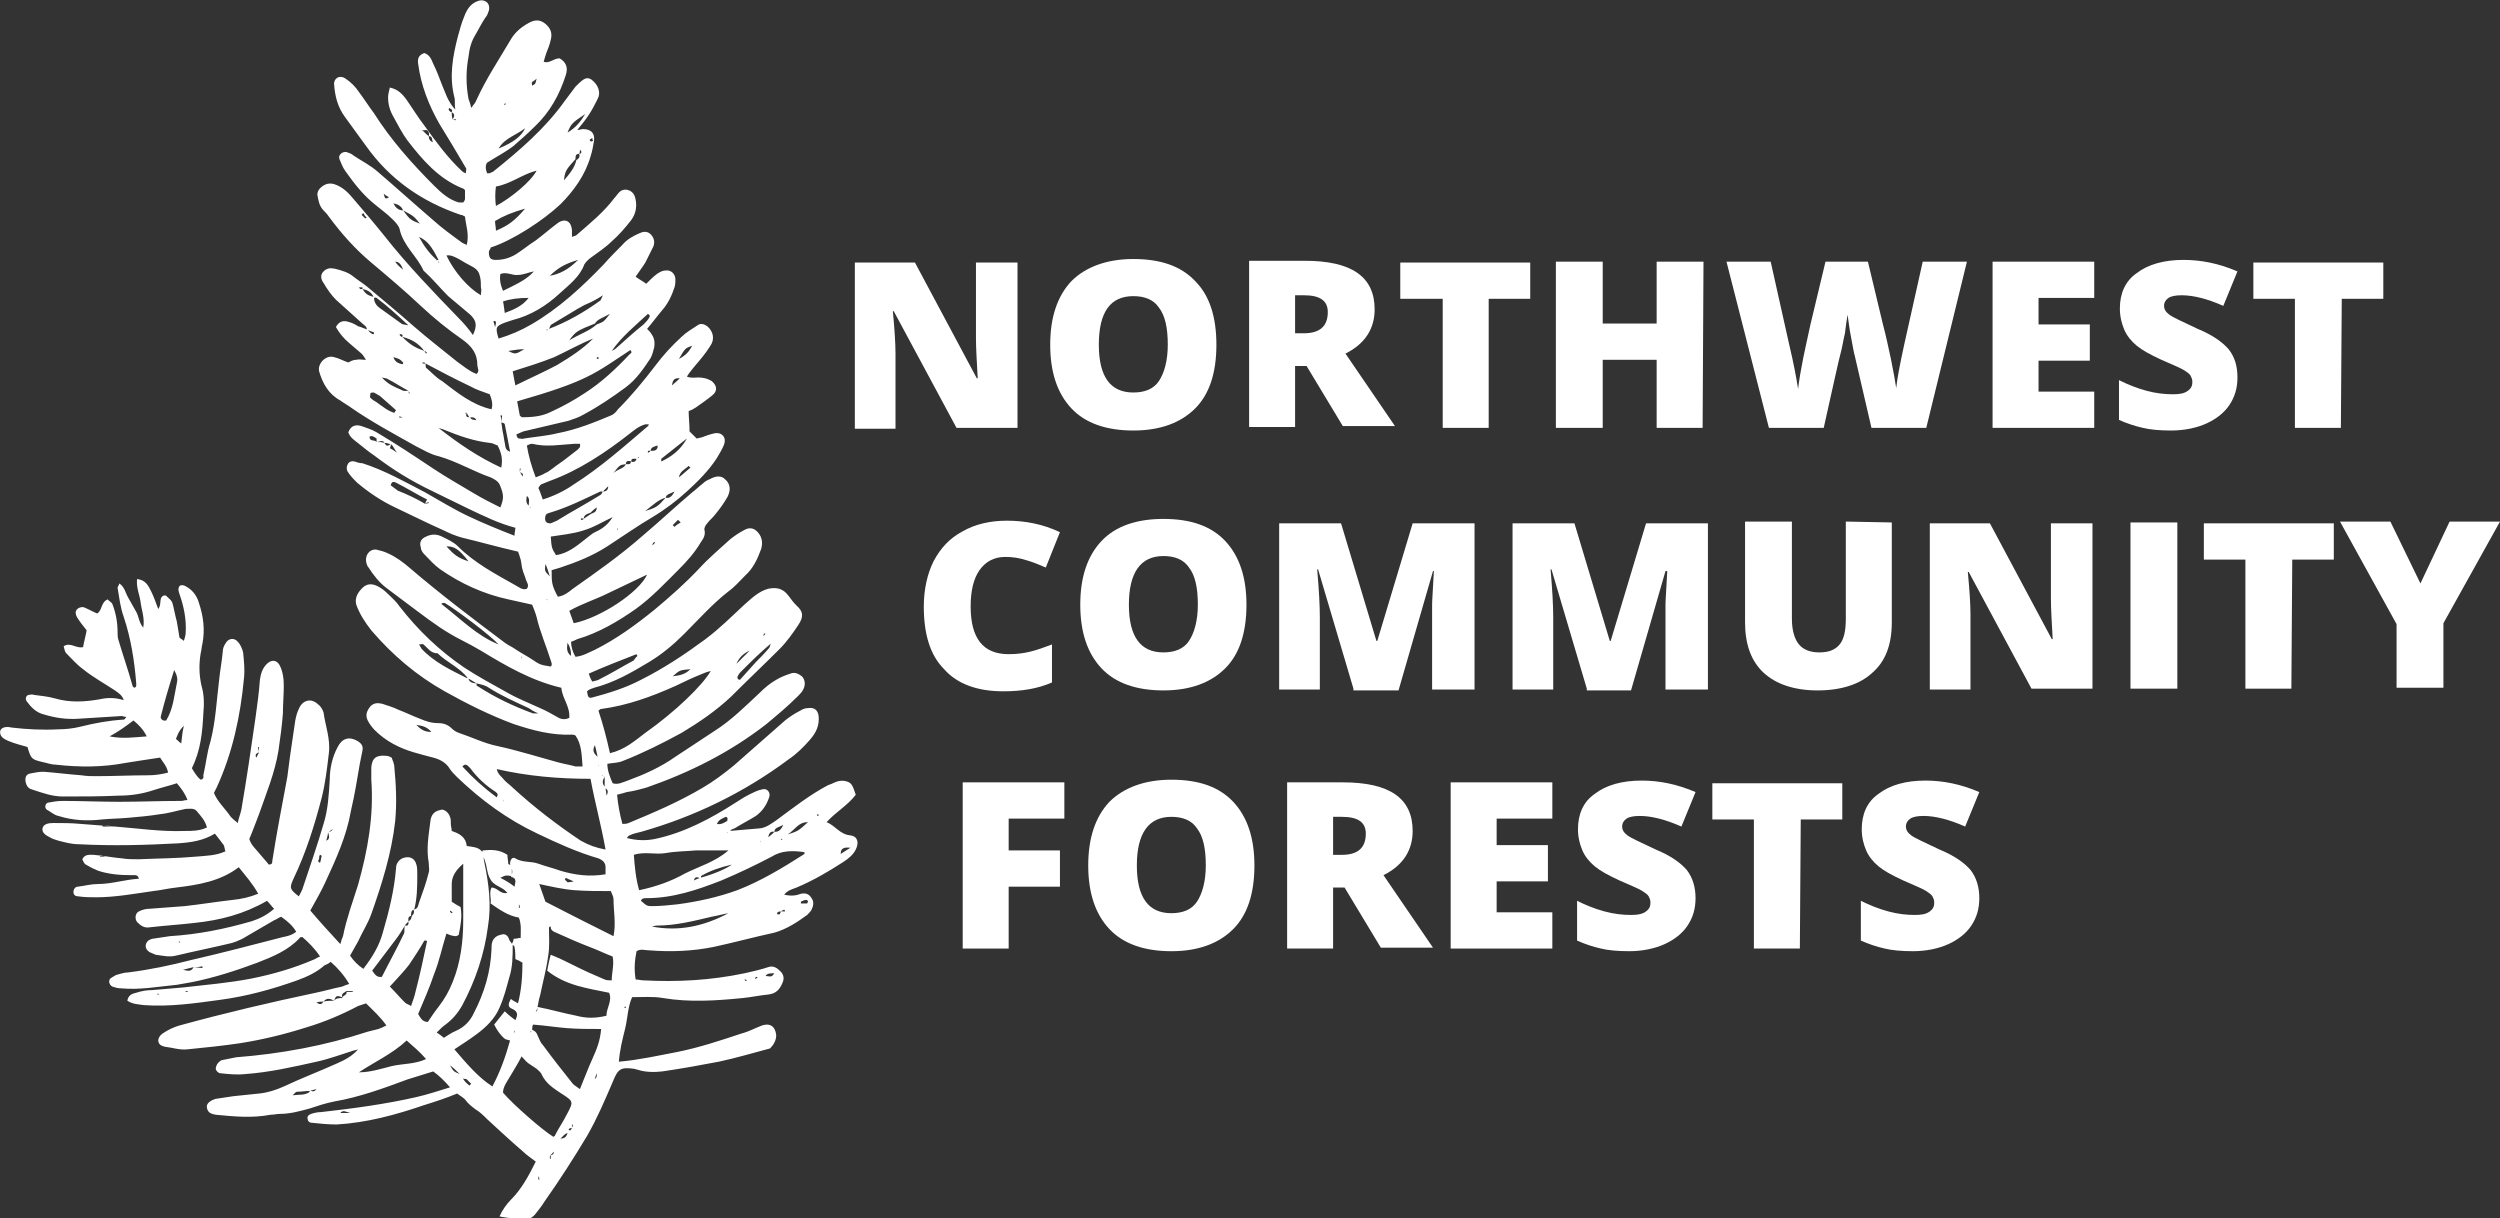 <?xml version="1.0" encoding="utf-8"?>
<!-- Generator: Adobe Illustrator 22.0.1, SVG Export Plug-In . SVG Version: 6.00 Build 0)  -->
<svg version="1.1" id="Layer_1" xmlns="http://www.w3.org/2000/svg" xmlns:xlink="http://www.w3.org/1999/xlink" x="0px" y="0px"
	 viewBox="0 0 282.8 137.8" style="enable-background:new 0 0 282.8 137.8;" xml:space="preserve">
<rect x="0" y="0" width="282.8" height="137.8" fill="#333333" stroke="none"/>
<style type="text/css">
	.st0{fill:#FFFFFF;}
</style>
<path class="st0" d="M115.1,48.4h-6.9l-7.1-13.2H101c0.2,2.1,0.3,3.7,0.3,4.8v8.5h-4.6V29.7h6.8l7,13.1h0.1
	c-0.1-1.9-0.2-3.4-0.2-4.6v-8.5h4.7V48.4z"/>
<path class="st0" d="M137.6,39c0,3.2-0.8,5.6-2.4,7.2c-1.6,1.6-3.9,2.5-7,2.5c-3,0-5.4-0.8-7-2.5s-2.4-4.1-2.4-7.2
	c0-3.1,0.8-5.5,2.4-7.2c1.6-1.6,4-2.5,7-2.5c3.1,0,5.4,0.8,7,2.5C136.8,33.4,137.6,35.8,137.6,39z M124.3,39c0,3.6,1.3,5.4,3.9,5.4
	c1.3,0,2.3-0.4,2.9-1.3c0.6-0.9,1-2.3,1-4.1c0-1.9-0.3-3.3-1-4.2c-0.6-0.9-1.6-1.3-2.9-1.3C125.6,33.5,124.3,35.3,124.3,39z"/>
<path class="st0" d="M146.5,41.5v6.8h-5.2V29.5h6.3c5.3,0,7.9,1.8,7.9,5.5c0,2.2-1.1,3.9-3.3,5l5.6,8.2h-5.9l-4.1-6.8h-1.3V41.5z
	 M146.5,37.7h1c1.8,0,2.7-0.8,2.7-2.4c0-1.3-0.9-1.9-2.7-1.9h-1V37.7z"/>
<path class="st0" d="M168.4,48.4h-5.2V33.8h-4.8v-4.1h14.7v4.1h-4.7V48.4z"/>
<path class="st0" d="M192.6,48.4h-5.2v-7.7h-6.1v7.7H176V29.6h5.3v7h6.1v-7h5.3L192.6,48.4L192.6,48.4z"/>
<path class="st0" d="M217.9,48.4h-6.2l-1.9-8.2c-0.1-0.3-0.2-1-0.4-2s-0.3-1.9-0.4-2.6c-0.1,0.6-0.2,1.2-0.3,2.1
	c-0.2,0.8-0.3,1.6-0.5,2.3s-0.8,3.5-1.9,8.4h-6.2l-4.8-18.8h5l2.1,9.4c0.5,2.1,0.8,3.7,1,5c0.1-0.9,0.3-2.1,0.6-3.6s0.6-2.7,0.8-3.7
	l1.7-7.1h4.8l1.7,7.1c0.3,1.1,0.6,2.5,0.9,3.9c0.3,1.5,0.5,2.6,0.6,3.3c0.1-1,0.4-2.6,0.9-4.9l2.1-9.4h5L217.9,48.4z"/>
<path class="st0" d="M236.9,48.4h-11.5V29.6h11.5v4.1h-6.3v3h5.8v4.1h-5.8v3.5h6.3V48.4z"/>
<path class="st0" d="M253.1,42.7c0,1.2-0.3,2.2-0.9,3.1c-0.6,0.9-1.5,1.6-2.6,2.1s-2.5,0.8-4,0.8c-1.3,0-2.4-0.1-3.2-0.3
	c-0.9-0.2-1.8-0.5-2.7-0.9V43c1,0.5,2,0.9,3.1,1.2s2.1,0.4,3,0.4c0.8,0,1.3-0.1,1.7-0.4c0.4-0.3,0.5-0.6,0.5-1
	c0-0.3-0.1-0.5-0.2-0.7c-0.1-0.2-0.4-0.4-0.7-0.6c-0.3-0.2-1.2-0.6-2.6-1.2c-1.3-0.6-2.2-1.1-2.8-1.6s-1.1-1.1-1.4-1.8
	c-0.3-0.7-0.5-1.5-0.5-2.4c0-1.7,0.6-3.1,1.9-4c1.3-1,3.1-1.5,5.3-1.5c2,0,4,0.4,6.1,1.3l-1.6,3.9c-1.8-0.8-3.4-1.2-4.7-1.2
	c-0.7,0-1.2,0.1-1.5,0.3s-0.5,0.5-0.5,0.9s0.2,0.7,0.6,1c0.4,0.3,1.5,0.8,3.2,1.6c1.7,0.7,2.8,1.5,3.5,2.3
	C252.8,40.4,253.1,41.4,253.1,42.7z"/>
<path class="st0" d="M264.8,48.4h-5.2V33.8h-4.7v-4.1h14.7v4.1h-4.7L264.8,48.4L264.8,48.4z"/>
<path class="st0" d="M113.7,63c-1.2,0-2.2,0.5-2.9,1.5c-0.7,1-1,2.4-1,4.1c0,3.6,1.4,5.4,4.3,5.4c0.9,0,1.7-0.1,2.5-0.3
	s1.6-0.5,2.4-0.8v4.3c-1.6,0.7-3.4,1-5.5,1c-2.9,0-5.2-0.8-6.7-2.5c-1.6-1.6-2.3-4-2.3-7.1c0-1.9,0.4-3.7,1.1-5.1
	c0.8-1.5,1.8-2.6,3.3-3.4c1.4-0.8,3.1-1.2,5-1.2c2.1,0,4.1,0.4,6,1.3l-1.6,4c-0.7-0.3-1.4-0.6-2.1-0.8C115.3,63.1,114.5,63,113.7,63
	z"/>
<path class="st0" d="M141,68.4c0,3.2-0.8,5.6-2.4,7.2c-1.6,1.6-3.9,2.5-7,2.5c-3,0-5.4-0.8-7-2.5s-2.4-4.1-2.4-7.2
	c0-3.1,0.8-5.5,2.4-7.2s4-2.5,7-2.5c3.1,0,5.4,0.8,7,2.5C140.2,62.9,141,65.3,141,68.4z M127.7,68.4c0,3.6,1.3,5.4,3.9,5.4
	c1.3,0,2.3-0.4,2.9-1.3c0.6-0.9,1-2.3,1-4.1c0-1.9-0.3-3.3-1-4.2c-0.6-0.9-1.6-1.3-2.9-1.3C129,62.9,127.7,64.8,127.7,68.4z"/>
<path class="st0" d="M153.1,77.9l-4-13.5H149c0.2,2.3,0.3,4.1,0.3,5.4V78h-4.6V59.2h7l4,13.3h0.1l4-13.3h7V78H162v-8.2
	c0-0.4,0-0.9,0-1.4s0.1-1.8,0.2-3.8h-0.1l-3.9,13.5h-5.1V77.9z"/>
<path class="st0" d="M179.5,77.9l-4-13.5h-0.1c0.2,2.3,0.3,4.1,0.3,5.4V78h-4.6V59.2h7l4,13.3h0.1l4-13.3h7V78h-4.8v-8.2
	c0-0.4,0-0.9,0-1.4s0.1-1.8,0.2-3.8h-0.2l-3.9,13.5h-5V77.9z"/>
<path class="st0" d="M214,59.1v11.3c0,2.5-0.7,4.4-2.2,5.7c-1.4,1.3-3.5,2-6.2,2c-2.6,0-4.7-0.7-6.1-2c-1.4-1.3-2.1-3.2-2.1-5.7V59
	h5.3v11c0,1.3,0.3,2.3,0.8,2.9c0.5,0.6,1.3,0.9,2.3,0.9c1.1,0,1.8-0.3,2.3-0.9c0.5-0.6,0.7-1.6,0.7-2.9V59L214,59.1L214,59.1z"/>
<path class="st0" d="M236.7,77.9h-6.9l-7.1-13.2h-0.1c0.2,2.1,0.3,3.7,0.3,4.8V78h-4.6V59.2h6.8l7,13.1h0.1
	c-0.1-1.9-0.2-3.4-0.2-4.6v-8.5h4.7V77.9z"/>
<path class="st0" d="M241,77.9V59.1h5.3v18.8H241z"/>
<path class="st0" d="M259.2,77.9H254V63.3h-4.7v-4.1H264v4.1h-4.7L259.2,77.9L259.2,77.9z"/>
<path class="st0" d="M273.8,66l3.3-7h5.7l-6.4,11.5v7.3h-5.3v-7.2L264.7,59h5.7L273.8,66z"/>
<path class="st0" d="M114.1,107.3h-5.2V88.5h11.5v4.1h-6.3v3.6h5.8v4.1h-5.8V107.3z"/>
<path class="st0" d="M141.9,97.9c0,3.2-0.8,5.6-2.4,7.2c-1.6,1.6-3.9,2.5-7,2.5c-3,0-5.4-0.8-7-2.5s-2.4-4.1-2.4-7.2
	c0-3.1,0.8-5.5,2.4-7.2c1.6-1.6,4-2.5,7-2.5c3.1,0,5.4,0.8,7,2.5C141.1,92.4,141.9,94.8,141.9,97.9z M128.6,97.9
	c0,3.6,1.3,5.4,3.9,5.4c1.3,0,2.3-0.4,2.9-1.3s1-2.3,1-4.1c0-1.9-0.3-3.3-1-4.2c-0.6-0.9-1.6-1.3-2.9-1.3
	C129.9,92.4,128.6,94.3,128.6,97.9z"/>
<path class="st0" d="M150.8,100.5v6.8h-5.2V88.5h6.3c5.3,0,7.9,1.8,7.9,5.5c0,2.2-1.1,3.9-3.3,5l5.6,8.2h-5.9l-4.1-6.8h-1.3V100.5z
	 M150.8,96.7h1c1.8,0,2.7-0.8,2.7-2.4c0-1.3-0.9-1.9-2.7-1.9h-1V96.7z"/>
<path class="st0" d="M175.6,107.3h-11.5V88.5h11.5v4.1h-6.3v3h5.8v4.1h-5.8v3.5h6.3V107.3z"/>
<path class="st0" d="M191.8,101.6c0,1.2-0.3,2.2-0.9,3.1c-0.6,0.9-1.5,1.6-2.6,2.1s-2.5,0.8-4,0.8c-1.3,0-2.4-0.1-3.2-0.3
	c-0.9-0.2-1.8-0.5-2.7-0.9v-4.5c1,0.5,2,0.9,3.1,1.2s2.1,0.4,3,0.4c0.8,0,1.3-0.1,1.7-0.4c0.4-0.3,0.5-0.6,0.5-1
	c0-0.3-0.1-0.5-0.2-0.7c-0.1-0.2-0.4-0.4-0.7-0.6c-0.3-0.2-1.2-0.6-2.6-1.2c-1.3-0.6-2.2-1.1-2.8-1.6s-1.1-1.1-1.4-1.8
	c-0.3-0.7-0.5-1.5-0.5-2.4c0-1.7,0.6-3.1,1.9-4c1.3-1,3.1-1.5,5.3-1.5c2,0,4,0.4,6.1,1.3l-1.6,3.9c-1.8-0.8-3.4-1.2-4.7-1.2
	c-0.7,0-1.2,0.1-1.5,0.3s-0.5,0.5-0.5,0.9s0.2,0.7,0.6,1c0.4,0.3,1.5,0.8,3.2,1.6c1.7,0.7,2.8,1.5,3.5,2.3
	C191.5,99.3,191.8,100.4,191.8,101.6z"/>
<path class="st0" d="M203.6,107.3h-5.2V92.7h-4.7v-4.1h14.7v4.1h-4.7L203.6,107.3L203.6,107.3z"/>
<path class="st0" d="M223.9,101.6c0,1.2-0.3,2.2-0.9,3.1c-0.6,0.9-1.5,1.6-2.6,2.1s-2.5,0.8-4,0.8c-1.3,0-2.4-0.1-3.2-0.3
	c-0.9-0.2-1.8-0.5-2.7-0.9v-4.5c1,0.5,2,0.9,3.1,1.2s2.1,0.4,3,0.4c0.8,0,1.3-0.1,1.7-0.4c0.4-0.3,0.5-0.6,0.5-1
	c0-0.3-0.1-0.5-0.2-0.7c-0.1-0.2-0.4-0.4-0.7-0.6c-0.3-0.2-1.2-0.6-2.6-1.2c-1.3-0.6-2.2-1.1-2.8-1.6s-1.1-1.1-1.4-1.8
	c-0.3-0.7-0.5-1.5-0.5-2.4c0-1.7,0.6-3.1,1.9-4c1.3-1,3.1-1.5,5.3-1.5c2,0,4,0.4,6.1,1.3l-1.6,3.9c-1.8-0.8-3.4-1.2-4.7-1.2
	c-0.7,0-1.2,0.1-1.5,0.3s-0.5,0.5-0.5,0.9s0.2,0.7,0.6,1c0.4,0.3,1.5,0.8,3.2,1.6c1.7,0.7,2.8,1.5,3.5,2.3
	C223.6,99.3,223.9,100.4,223.9,101.6z"/>
<path class="st0" d="M46.8,102.9c0.5-0.1,0.5-0.5,0.6-0.8c0.4-1.1,0.8-2.2,1.1-3.4c0.1-0.3,0-0.7,0-1.1c-0.3-1.6,0-3.2,0.2-4.8
	c0-0.2,0.1-0.3,0.1-0.4c0.2-0.5,0.6-0.7,1.1-0.8c0.4-0.1,0.9,0.4,1,0.8c0.1,0.2,0.1,0.5,0.1,0.8s0.1,0.5,0.1,0.8
	c0.9,0.3,1.6,0.7,1.7,1.7c0.6,0.1,1.3,0.1,1.7,0.6c0.1,0.1,0.3,0,0.4,0c-0.3,0.4-0.2,0.8-0.1,1.3c0.5,2.4,0.8,4.8,0.4,7.2
	c-0.4,3.1-1.4,6.1-2.9,8.9c-0.5,0.9-1.1,1.6-1.9,2.2c-0.3,0.2-0.6,0.5-1,0.9c0.3,0.2,0.6,0.4,0.8,0.6c0.5-0.3,0.9-0.6,1.4-0.8
	c0.9-0.4,1.6-1.1,2-2c1.2-2.3,1.9-4.7,2-7.2c0-0.3,0-0.6,0.1-0.9c0.2-0.5,0.6-0.7,1.1-0.8c0.4-0.1,0.7,0.2,0.8,0.6
	c0.1,0.2,0.3,0.4,0.4,0.6c0,1.2,0,2.5-0.4,3.7c-0.3,1.1-0.6,2.3-1.1,3.4c-0.5,1.2-1.5,2.2-2.6,3c-0.8,0.6-1.6,1.1-2.5,1.7
	c1.3,1.5,2.6,3.1,4.3,4.2c0.9-1.7,1.5-3.4,2-5.2c-0.3-0.1-0.5-0.1-0.6-0.2c-0.5-0.4-0.9-1-1.2-1.6c0.4-0.5,0.8-1,1.2-1.5
	c0.4,0.4,0.8,0.7,1.2,1c0.3-0.6,0.3-1-0.4-1.3c-0.5-0.2-0.4-0.6-0.1-1.1c0.2,0.2,0.5,0.3,0.8,0.5c0.4-1.6,0.5-3.1,0.5-4.6
	c-0.3-0.2-0.5-0.3-0.8-0.4c0-0.4,0-0.9-0.1-1.4c0-0.1-0.2-0.2-0.3-0.3c0.1-0.2,0.2-0.4,0.2-0.6c0.3,0,0.5-0.1,0.8-0.1
	c0-0.8,0.1-1.5-0.2-2.3c-1.2-0.2-2.2-0.9-3.2-1.6c0.1-0.6-0.2-1.2,0.1-1.8c0.7,0,1,0.8,1.8,0.6c-0.1-0.1-0.2-0.2-0.3-0.3
	c-0.5-0.4-1.3-0.6-1.6-1.2c-0.4-0.6-0.4-1.4-0.6-2c-0.1-0.4-0.4-0.8-0.3-1.3c1-0.1,1.9-0.1,2.8,0.5c0,0.4,0.1,0.7,0.1,1
	c0,0.1,0.2,0.1,0.4,0.2c0,0.4,0,0.8,0,1.2c-0.7-0.1-0.7-0.1-1.3,0.2c0.6,0.3,1.1,0.6,1.6,1c0.1-0.5,0.3-1-0.4-1.1
	c0.2-0.4,0.2-0.8,0-1.2c0-0.1-0.1-0.2-0.1-0.3c0-0.5,0.3-0.8,0.6-0.6c0.8,0.5,1.8,0.3,2.6,0.6s1.7,0.5,2.5,0.8
	c1.7,0.5,3.3,0.7,5.1,0.4c0-0.3,0-0.5,0-0.8c0-0.5-0.3-0.8-0.8-1c-2.4-0.7-4.6-1.7-6.9-2.8c-3.4-1.6-6.4-3.8-9.1-6.4
	c-0.3-0.3-0.6-0.6-0.8-0.9c-0.4-0.7-1.1-1.1-1.9-1.3c-0.8-0.2-1.5-0.4-2.2-0.6c-1.7-0.5-3.2-1.3-4.4-2.5c-0.3-0.3-0.6-0.7-0.8-1.1
	c-0.3-0.6-0.1-1.1,0.3-1.6c0.4-0.4,0.8-0.4,1.3-0.3c0.6,0.2,1.3,0.4,1.9,0.7c0.8,0.3,1.6,0.7,2.4,1c0.7,0.3,1.3,0.5,2.1,0.5
	c0.6,0,1.1,0.2,1.5,0.6c0.2,0.2,0.5,0.4,0.8,0.5c1.5,0.5,2.9,1.2,4.4,1.5c2.3,0.5,4.5,1.2,6.7,1.8c0.7,0.2,1.4,0.3,2.1,0.5
	c0.2,0,0.5,0,0.8,0c-0.1-1.3-0.1-2.5-0.8-3.5c-0.2-0.1-0.3-0.1-0.4-0.1c-2.3,0.1-4.5-0.5-6.6-1.2c-2.7-1-5.3-2.3-7.8-3.7
	c-3.2-1.8-5.9-4.1-8.3-6.9c-0.7-0.9-1.3-1.8-1.7-2.9c-0.2-0.8,0.2-1.4,0.7-1.9s1.1-0.5,1.7-0.2c0.4,0.2,0.8,0.5,1.1,0.8
	c0.5,0.5,1,0.9,1.4,1.5c2.1,2.7,4.5,5,7.3,6.9c1.5,1,3.2,1.9,4.8,2.8c1.2,0.7,2.5,1.2,3.8,1.8c0.7,0.3,1.4,0.7,2.1,1.1
	c0.4,0.2,0.8,0.2,1.2,0c0.1-1.3-0.8-2.2-0.9-3.4c-3.4-0.8-6.3-2.5-9.1-4.2c-0.7-0.4-1.4-0.8-2.2-1.2c-1.8-0.9-3.3-2-4.9-3.2
	c-1.2-0.9-2.4-1.8-3.6-2.7c-0.8-0.6-1.5-1.5-2-2.3c-0.2-0.2-0.3-0.6-0.3-0.9c0-0.7,0.6-1.3,1.3-1.1c0.4,0.1,0.8,0.2,1.2,0.4
	c0.9,0.4,1.7,1,2.4,1.6c3.5,3,7.2,5.8,10.8,8.5c0.4,0.3,0.9,0.5,1.3,0.8c0.6,0.4,1.2,0.7,1.8,1.1c0.9,0.6,0.9,0.6,2.1,0.8
	c0.2-0.2,0.1-0.4,0-0.7c-0.5-1.6-1.2-3.2-1.6-4.9c-0.1-0.4-0.3-0.9-0.5-1.4c-0.9-0.2-1.8-0.4-2.7-0.6c-2.8-0.6-5.4-1.8-7.7-3.4
	c-0.7-0.5-1.2-1.1-1.8-1.7c-0.2-0.2-0.4-0.5-0.4-0.8c-0.2-0.6,0.1-1,0.6-1.2c0.6-0.3,1.2-0.3,1.8,0s1.3,0.6,1.8,1.1
	c1.9,1.9,4.2,3.1,6.5,4.4c0.4,0.2,0.8,0.6,1.3,0.4c0.3-0.4,0-0.7-0.1-1c-0.1-0.4-0.3-0.8-0.4-1.2c-0.1-0.3-0.1-0.7-0.2-1.1
	c-0.1-0.3-0.2-0.7-0.3-0.9c-2.2-0.5-4.3-1.1-6.4-1.6c-0.7-0.2-1.4-0.5-2-0.8c-1.8-0.8-3.6-1.7-5.5-2.6c-1.5-0.7-3-1.7-4.3-2.8
	c-0.4-0.4-0.8-0.8-1.1-1.3c-0.1-0.2-0.1-0.5,0-0.7c0.1-0.3,0.4-0.5,0.8-0.4c0.3,0.1,0.6,0.2,0.9,0.2c2.5,0.8,4.8,2.1,7.1,3.3
	c1.6,0.9,3.2,1.9,4.9,2.7s3.4,1.5,5.2,2.2c0-0.4,0.1-0.6,0.1-0.9c-1.9-0.5-3.5-1.3-5.2-2.1c-1.4-0.7-2.9-1.4-4.3-2.1
	c-2.3-1.1-4.4-2.4-6.5-4c-0.6-0.4-1.2-0.9-1.7-1.3c-0.5-0.4-1-0.7-1.2-1.3c0.3-0.8,0.9-0.9,1.5-0.7s1.2,0.4,1.7,0.7
	c2.2,1.3,4.3,2.7,6.4,4.1c1.5,1,3.1,1.9,4.6,2.8c1,0.6,2,1.1,3,1.6c0.4-1,0.4-1.4,0-2.4c-0.2-0.6-0.7-0.8-1.1-1
	c-2-0.7-3.8-1.8-5.9-2.4c-0.9-0.2-1.7-0.7-2.5-1.1c-2.5-1.4-5.1-2.8-7.4-4.4c-0.4-0.3-0.8-0.5-1.2-0.8c-1.3-0.7-2-1.9-2.4-3.3
	c-0.2-0.9,0.8-1.9,1.7-1.6c0.5,0.1,1,0.4,1.6,0.6c0.2-0.1,0.5-0.3,0.9-0.3c0.3-0.1,0.6,0,1.1,0c-0.2-0.3-0.3-0.5-0.5-0.7
	c-0.5-0.4-0.9-0.8-1.4-1.2c-0.6-0.5-1.1-1.1-1.5-1.8c0.3-0.6,0.8-0.8,1.4-0.6c0.4,0.1,0.8,0.3,1.1,0.5c0.4,0.1,0.8,0.3,1.1,0.4
	c0.1,0.1,0.2,0.3,0.4,0.4c0.1,0.1,0.2,0.1,0.3,0.1c0-0.1,0-0.1,0-0.2c-0.3-0.1-0.5-0.2-0.8-0.3c0-0.4-0.3-0.5-0.5-0.7
	c-1-0.9-2-1.8-3-2.7c-0.5-0.5-1-1.2-1.4-1.9c-0.3-0.4-0.4-0.9,0-1.3c0.4-0.4,0.8-0.4,1.3-0.3c0.8,0.2,1.5,0.4,2.1,0.9
	c0.5,0.4,1,0.7,1.5,1.1c1.8,1.5,3.6,3,5.3,4.5c1.6,1.4,3.3,2.7,4.9,4c0.7,0.5,1.4,1.1,2.2,1.4c0.4-0.3,0.1-0.7,0.1-1
	c0-1.3-0.6-2.1-1.7-2.9c-1.6-1.1-3.2-2.4-4.7-3.8c-1.8-1.7-3.7-3.3-5.6-4.9c-1.8-1.5-3.4-3.3-4.8-5.2c-0.2-0.3-0.4-0.5-0.6-0.7
	c-0.5-0.5-0.6-1.2-0.7-1.8c0-0.2,0.1-0.5,0.3-0.7c0.5-0.5,1.1-0.7,1.8-0.4c0.8,0.3,1.4,0.9,1.9,1.5c1.2,1.4,2.4,2.8,3.6,4.3
	C46.1,30,49,33,51.9,36c0.6,0.6,1.1,1.2,1.6,1.9c0.5-1.1,0.4-1.6-0.3-2.3c-0.8-0.7-1.7-1.4-2.5-2.1c-0.9-0.9-1.8-2-2.8-2.9
	c-0.7-1.6-2.3-2.8-2.7-4.7c-0.1-0.4-0.5-0.8-0.8-1.1c-0.6-0.6-1.3-1.1-1.9-1.6c-1.4-1.1-2.4-2.4-3.4-3.8c-0.3-0.4-0.5-0.9-0.7-1.4
	s0.4-0.9,0.8-0.8c0.3,0.1,0.6,0.2,0.8,0.4c0.9,0.6,1.9,1.1,2.7,1.8c2.1,1.8,4.2,3.7,6.3,5.5c1,0.9,2.1,1.7,3.2,2.5
	c0.1,0.1,0.4,0.2,0.6,0.3c0.3-1.2-0.1-2.2-0.2-3.2c-0.2-0.1-0.3-0.2-0.5-0.2c-4.4-1.5-8-4-10.7-7.8c-0.8-1.1-1.6-2.2-2.4-3.3
	c-0.8-1.1-1.1-2.3-1.2-3.6c-0.1-0.7,0.6-1.2,1.3-0.7c0.6,0.4,1.1,0.9,1.5,1.5c0.6,0.8,1.1,1.6,1.7,2.4c1.9,3,4.3,5.7,6.8,8.2
	c0.8,0.8,1.7,1.6,2.8,1.9c0.1,0,0.3,0,0.5,0c0.1-0.1,0.2-0.3,0.2-0.4c0-0.4,0-0.7,0-1c-0.1-0.1-0.2-0.2-0.3-0.2
	c-2.7-1.1-4.5-3.2-6.2-5.4c-0.6-0.8-1.1-1.8-1.6-2.7c-0.4-0.7-0.6-1.4-0.6-2.2c0-0.3,0.1-0.7,0.2-1.1c0.9,0.2,1.4,0.7,1.9,1.4
	c0.7,1,1.3,2,2,2.9c1.3,1.8,2.6,3.6,4.2,5.1c0.1,0.1,0.2,0.2,0.5,0.3c0-0.3,0.1-0.5,0-0.6c-1-1.7-2-3.4-3-5
	c-1.2-2.1-2.1-4.4-2.4-6.8c-0.1-0.6,0.1-1,0.7-1.2c0.6,0.2,0.8,0.7,1,1.2c0.4,0.8,0.7,1.6,1,2.4c0.4,0.9,0.6,1.8,1.5,2.8
	c-0.1-0.6,0-1.1-0.1-1.4c-0.6-2.3-0.2-4.6,0.4-6.9c0.2-0.7,0.4-1.5,0.7-2.2c0.3-0.8,0.7-1.5,1.6-1.8C54.4,0,54.7,0,55,0.2
	c0.3,0.2,0.4,0.6,0.3,1c-0.1,0.3-0.2,0.6-0.4,0.8c-0.4,0.6-0.7,1.2-1.1,1.9c-0.5,0.8-0.7,1.6-0.8,2.5c-0.3,1.6-0.3,3.2,0,4.8
	c0.1,0.3,0.2,0.5,0.3,1c0.3-0.4,0.5-0.6,0.6-0.9c1.1-2.4,2.5-4.5,3.8-6.7c0.5-0.9,1.2-1.5,2.1-2c0.7-0.4,1.3-0.4,1.9,0.1
	c0.6,0.5,0.8,1.1,0.6,1.8C62.2,5,62,5.5,61.8,6c-0.1,0.3-0.2,0.6-0.3,1c0.7,0.2,1.1-0.4,1.8-0.4c0.7,0.4,1,1,0.7,1.9
	c-0.7,2.2-1.8,4.2-3.5,5.8c-0.8,0.8-1.6,1.5-2.4,2.2c-0.9,0.7-1.9,1.2-3,1.9c-0.2,0.3-0.2,0.7,0,1.2c0.1,0,0.2,0,0.3,0
	c0.1-0.1,0.3-0.1,0.4-0.2c3-2.4,5.9-4.9,8.1-8c0.4-0.5,0.8-1.1,1.2-1.6C65.4,9.5,65.7,9.2,66,9c0.3-0.2,0.6-0.2,0.9,0
	c0.8,0.6,1.1,1.5,0.7,2.2c-0.3,0.6-0.6,1.2-1,1.8c-0.4,0.6-0.8,1.1-1.3,1.7c0.3,0,0.5-0.1,0.6-0.1c0.9,0,1.4,0.4,1.3,1.3
	c-0.1,0.6-0.2,1.2-0.4,1.8c-0.6,2.1-1.9,3.9-3.4,5.4c-1.9,1.8-5.4,4.1-7.9,4.9c0,0.2-0.2,0.3-0.2,0.5c0,0.7,0.2,0.9,0.8,0.9
	c0.8,0,1.5-0.2,2.2-0.6c0.8-0.5,1.5-1.1,2.3-1.6c0.8-0.6,1.6-1.3,2.4-1.9c0.9-0.7,1.6-0.3,1.7,0.7c0,0.2,0,0.5,0,0.8
	c0.2-0.1,0.4-0.1,0.5-0.2c1.5-1.3,3.1-2.6,4.3-4.2c0.2-0.2,0.3-0.4,0.5-0.6c0.5-0.6,1.5-0.4,1.8,0.4c0.3,0.9,0.2,1.9-0.4,2.7
	c-0.7,0.9-1.4,1.7-2.2,2.4c-0.7,0.7-1.5,1.2-2.3,1.8c-0.3,0.2-0.6,0.5-0.8,0.8c-0.5,1.4-1.7,2.3-2.8,3.3c-1.5,1.4-3.3,2.5-5.3,3
	c-0.3,0.1-0.6,0.2-0.9,0.3c-1,0.4-1.1,0.5-0.7,1.8c1.3-0.4,2.5-0.9,3.7-1.6c3.1-1.8,5.7-4.2,8.2-6.8c0.7-0.8,1.4-1.5,2.1-2.2
	c0.5-0.6,1.2-1,1.9-1.3c0.4-0.2,0.9-0.3,1.3,0.1c0.4,0.4,0.5,0.9,0.3,1.4c-0.3,0.6-0.6,1.2-0.9,1.8c-0.3,0.5-0.7,1-1.1,1.6
	c0.4,0.3,0.8,0.5,1.2,0.8c0.4-0.4,0.8-0.8,1.2-1.1c0.3-0.2,0.6-0.4,1-0.4c0.6-0.1,1.1,0.4,1.1,1c0,0.3,0,0.6-0.1,0.9
	c-0.3,0.9-0.7,1.8-1.4,2.6c-0.6,0.7-1.1,1.4-1.7,2.1c0.2,0.2,0.4,0.4,0.5,0.6c0.3,0.4,0.4,0.9,0.3,1.5c-0.1,0.4-0.2,0.8-0.4,1.2
	c-0.8,1.2-1.6,2.4-2.8,3.3c-1.5,1.1-3.1,2.2-4.8,3.1c-0.5,0.3-1.1,0.5-1.7,0.7c-1.7,0.4-3.4,0.8-5.1,1.2c-0.2,0.1-0.5,0.2-0.7,0.3
	c-0.1,0-0.1,0.2,0,0.3c0,0.1,0.1,0.2,0.2,0.2c0.2,0,0.4,0.1,0.6,0c1.3-0.2,2.6-0.3,3.8-0.6c2.1-0.4,4.1-1.2,6-2
	c0.3-0.1,0.6-0.4,0.8-0.7c1.5-1.5,2.9-3.2,4.2-4.9c0.9-1.2,1.9-2.3,3-3.3c0.5-0.5,1.2-0.9,1.8-1.3c0.4-0.3,0.8-0.1,1.1,0.1
	c0.7,0.6,0.9,1.5,0.3,2.3c-0.5,0.8-1.1,1.5-1.7,2.2c-0.3,0.4-0.6,0.7-0.9,1.2c0.5,0.2,0.9,0.1,1.3,0.1c0.5,0,1,0.1,1.5,0.4
	c0.6,0.5,0.7,1.1,0.1,1.6c-0.6,0.5-1.2,0.9-1.9,1.4c-0.3,0.2-0.5,0.3-0.8,0.4c0,0.7,0.1,1.5,0.1,2.3c0.2,0.2,0.5,0.5,0.8,0.8
	c0.2,0,0.3-0.1,0.5-0.1c0.5-0.2,1.1-0.4,1.6-0.5c0.8-0.1,1.3,0.5,1,1.3c-0.2,0.5-0.5,1-0.8,1.5c-0.9,1.4-2.1,2.6-3.3,3.7
	c-1.2,1.1-2.5,2.1-4,3c-1.7,1-3.4,2.2-5.1,3.3c-1.7,1.1-3.5,1.8-5.3,2.4c-0.3,0.1-0.7,0.2-1,0.3c0,1.4,0,1.7,0.7,3
	c0.7-0.1,1.2-0.5,1.7-0.9c2.7-1.9,5.4-3.8,7.9-6c1.9-1.6,3.7-3.3,5.6-4.9c0.4-0.3,0.8-0.7,1.2-1c0.2-0.2,0.5-0.4,0.8-0.5
	c0.7-0.4,1.3-0.4,1.7,0c0.6,0.5,0.7,1.2,0.3,2c-0.4,0.7-0.9,1.4-1.4,2c-0.3,0.4-0.7,0.7-0.9,1c-0.2,0.2-0.4,0.6-0.3,0.8
	c0.1,0.5-0.1,0.9-0.4,1.3c-0.7,1.2-1.6,2.2-2.5,3.1c-1.6,1.6-3.1,3.2-4.9,4.5c-2,1.4-4.2,2.7-6.6,3.4c-0.2,0.1-0.4,0.2-0.7,0.3
	c0,0.6,0.2,1.2,0.5,1.7c0.9-0.1,1.5-0.5,2.2-0.8c2.4-1.2,4.6-2.8,6.7-4.5c1.8-1.5,3.5-3,5.1-4.7c1.1-1.2,2.3-2.2,3.5-3.3
	c0.5-0.4,1.1-0.8,1.7-1.1c0.6-0.3,1.1-0.1,1.5,0.4s0.5,1.1,0.3,1.8c-0.4,1.1-0.9,2.2-1.8,3c-0.6,0.6-1.2,1.3-1.9,1.8
	c-1.8,1.4-3.4,3.2-5,4.8c-1.2,1.2-2.5,2.3-4,3.2c-2,1.2-3.9,2.3-6.2,2.9c-0.3,0.1-0.6,0.2-0.8,0.4c0.1,0.7,0.2,0.8,0.6,0.7
	c1.9-0.5,3.8-1.1,5.5-2c2.6-1.3,5-2.9,7.3-4.6c1.6-1.2,3-2.6,4.4-3.9c0.8-0.7,1.6-1.5,2.7-1.8c1-0.2,1.7,0,2.3,0.8
	c0.3,0.4,0.5,0.7,0.9,1.1c0.8,0.7,0.8,1.3,0.2,2.2s-1.3,1.9-2.1,2.7c-1.8,1.8-3.7,3.6-5.5,5.4c-1.7,1.6-3.6,2.9-5.6,4.1
	c-2.2,1.2-4.4,2.3-6.7,3.2c-0.5,0.2-1.1,0.2-1.7,0.3c0,0.8,0.3,1.5,0.6,2.2c0.6,0.2,1.1-0.1,1.7-0.3c1.9-0.7,3.7-1.5,5.4-2.7
	c1.5-1,2.9-1.9,4.4-2.9c1.9-1.2,3.5-2.8,5.1-4.3c0.6-0.6,1.2-1.1,1.9-1.5c0.5-0.3,1-0.5,1.6-0.7c0.5-0.2,0.9,0,1.3,0.3
	c0.4,0.4,0.4,1,0.2,1.4c-0.1,0.3-0.4,0.6-0.7,0.9c-1.1,1.1-2.3,2.1-3.5,3.1c-4.1,3.2-8.7,5.5-13.6,7.2c-0.7,0.2-1.5,0.4-2.2,0.5
	c-0.3,0.1-0.7,0.2-1.1,0.3c0.1,1.1,0.3,2.2,0.6,3.3c0.2,0,0.5,0,0.7-0.1c2.9-1.2,5.7-2.4,8.4-4c1.2-0.7,2.4-1.6,3.5-2.5
	c1.9-1.7,3.9-3.4,5.8-5.1c0.5-0.4,1.1-0.8,1.7-1.1c0.3-0.2,0.6-0.3,0.9-0.3c0.7-0.1,1.1,0.2,1.2,0.9c0.1,1.1-0.3,1.9-1,2.7
	s-1.5,1.6-2.4,2.2c-5.1,3.8-10.7,6.5-16.7,8.2c-0.4,0.1-0.9,0.2-1.3,0.4c-0.1,0-0.2,0.2-0.3,0.3c1.2,0.3,2.2,0.3,3.2,0.1
	c3.3-0.7,6.3-2.3,9.1-4.1c0.6-0.4,1.1-0.7,1.7-1c0.4-0.2,0.8-0.4,1.3-0.5c0.6-0.2,1,0.4,0.8,0.9c-0.3,0.9-0.8,1.6-1.5,2.1
	c-0.8,0.5-1.6,0.9-2.4,1.4c-0.2,0.1-0.5,0.1-0.5,0.4c-0.1,0-0.2,0.1-0.4,0.1c0,0,0.1,0.1,0.1,0c0.1,0,0.2-0.1,0.2-0.2
	c1.2-0.1,2.4-0.2,3.5-0.3c0.7-0.1,1.2-0.5,1.8-0.9c1.9-1.4,3.8-2.9,5.9-4c0.1,0,0.2-0.1,0.3-0.1c0.6-0.3,1.1-0.5,1.8-0.3
	c0.5,0.2,0.6,0.3,1,1.5c-0.9,1.2-2.2,1.9-3.3,3.1c1,0.4,1.5,1.4,2.7,1.5c0.8,0.1,1,0.8,0.6,1.6c-0.3,0.6-0.8,1-1.4,1.4
	c-1.7,1.1-3.4,2.1-5.3,2.9c-0.5,0.2-1,0.3-1.4,0.8c0.8,0.2,1.4,0.1,1.9-0.1c0.5-0.1,0.9,0,1.2,0.5c0.3,0.4,0.2,0.9,0,1.3
	c-0.1,0.2-0.3,0.4-0.5,0.6c-1.1,0.8-2.3,1.6-3.7,2c-2.3,0.5-4.5,1.1-6.8,1.6c-2.4,0.5-4.9,0.6-7.4,0.4c-0.5,0-0.9-0.2-1.4,0.1
	c-0.2,1-0.3,2-0.1,3.2c0.3,0,0.6,0.1,0.9,0.1c3.8,0.2,7.6,0,11.4-0.8c0.9-0.2,1.8-0.4,2.7-0.7c0.6-0.2,1,0.1,1.4,0.5
	s0.4,0.9,0.2,1.3c-0.3,0.7-0.7,1.2-1.6,1.3c-1,0.1-1.9,0.3-2.9,0.4c-3,0.3-6,0.5-9,0c-1.1-0.2-2.3-0.1-3.5-0.1
	c-0.5,1.1-0.5,2.4-0.8,3.6c-0.3,1.2-0.6,2.4-0.7,3.7c2.3-0.2,4.5-0.7,6.6-1.1c2.5-0.5,4.9-1.3,7.3-2.1c0.8-0.2,1.5-0.6,2.3-0.9
	c0.9-0.3,1.5,0.1,1.6,1.1c0,0.6-0.3,1.1-0.7,1.5c-1.9,0.5-3.9,1.1-5.8,1.5c-2.1,0.4-4.3,0.8-6.4,1.1c-0.9,0.1-1.9,0.1-2.8-0.2
	c-0.1,0-0.3-0.1-0.4-0.1c-1.5-0.2-1.8,0-2.4,1.5c-0.9,2.1-1.8,4.2-2.9,6.1c-1.5,2.5-3.1,5-4.8,7.4c-0.3,0.5-0.7,1-1.1,1.5
	c-0.2,0.2-0.4,0.4-0.6,0.4c-0.4,0.2-2.6,0-3.4-0.2c0.3-0.7,0.8-1.4,1.3-1.9c1.2-1.2,2-2.7,2.8-4.3c-0.5-0.4-1-0.7-1.4-1.1
	c-1.4-1.2-2.8-2.5-4.1-3.7c-0.4-0.4-0.8-0.8-1.3-1.1c-0.4-0.3-0.8-0.6-1.1-1c-0.2-0.3-0.6-0.5-1-0.8c-1.2,0.5-2.4,0.9-3.7,1.3
	c-3.2,1.1-6.5,2-9.9,2.2c-1,0-2-0.1-2.9-0.2c-0.2,0-0.4-0.2-0.4-0.4c-0.1-0.3,0.1-0.5,0.4-0.6c0.3-0.1,0.7-0.2,1.1-0.2
	c3.6-0.4,7.3-0.9,10.8-1.7c1.3-0.3,2.5-0.7,3.8-1.1c-0.6-0.7-1.2-1.3-1.9-1.8c-1,0.3-1.9,0.6-2.9,0.9c-2.7,1-5.4,2-8.3,2.5
	c-1,0.2-1.9,0.5-2.8,0.8c-1.1,0.3-2.2,0.6-3.3,0.6c-0.4,0-0.7,0.1-1.1,0.1c-2.1,0.4-4.1,0.2-6.2,0c-0.5-0.1-0.9-0.2-1-0.8
	c-0.1-0.4,0.3-0.8,1-1c0.7-0.1,1.3-0.2,2-0.3c1-0.1,2-0.2,2.9-0.3c1-0.1,1.9-0.4,2.8-0.8c1.9-0.9,4-1.7,6-2.6
	c0.9-0.4,1.7-0.8,2.4-1.6c-0.2,0.1-0.5,0.1-0.7,0.2c-1.3,0.4-2.6,0.9-4,1.2c-2.7,0.6-5.3,1.2-8.1,1.4c-0.9,0.1-1.9,0-2.8-0.1
	c-0.2,0-0.5-0.3-0.5-0.5s0.1-0.5,0.3-0.7c0.1-0.1,0.3-0.3,0.5-0.3c0.5-0.1,1-0.2,1.5-0.3c5.1-0.4,10-1.3,14.9-2.9
	c0.4-0.1,0.8-0.2,1.2-0.3c0.3-0.1,0.5-0.2,0.9-0.4c-0.7-1-1.5-1.7-2.3-2.5c-0.3,0.1-0.6,0.2-0.9,0.3c-1.9,1-3.8,1.8-5.8,2.4
	c-2.5,0.8-5,1.4-7.5,1.8c-2,0.3-4,0.5-6,0.7c-0.9,0.1-1.7-0.2-2.6-0.3c-0.4-0.1-0.7-0.3-0.7-0.7c0-0.3,0.2-0.6,0.5-0.8
	c0.6-0.4,1.2-0.7,1.9-0.9c5.1-1.4,10.2-2.6,15.4-3.7c1-0.2,2-0.5,3-0.7c0.2-0.1,0.5-0.2,0.8-0.3c-0.6-1-1.3-1.8-2.1-2.5
	c-0.2,0.2-0.5,0.3-0.7,0.4c-0.9,0.8-2,1.3-3.1,1.7c-2.8,1-5.7,1.8-8.7,2.2c-2.9,0.4-5.7,0.8-8.6,0.6c-0.7-0.1-1.3-0.1-1.9-0.5
	c0.1-0.6,0.5-0.8,1-0.9c0.6-0.2,1.2-0.3,1.8-0.3c1.2-0.1,2.4-0.2,3.5-0.3c2.6-0.3,5.1-0.5,7.7-1c2.5-0.5,4.9-1.2,7.2-2.2
	c0.2-0.1,0.3-0.2,0.6-0.3c-0.6-0.9-1.3-1.6-2-2.2c-0.1,0-0.3,0-0.3,0.1c-1.3,1.4-3,2.1-4.8,2.8c-2.4,0.9-4.9,1.7-7.4,2.2
	c-0.6,0.1-1.1,0.2-1.7,0.3c-2.1,0.2-4.2,0.6-6.3,0.4c-0.4,0-0.7-0.1-1-0.2c-0.4-0.2-0.5-0.8-0.1-1c0.2-0.1,0.3-0.2,0.5-0.3
	c0.4-0.1,0.9-0.3,1.4-0.3c2.4-0.3,4.8-0.8,7.1-1.4c3.5-0.8,6.9-1.7,10.4-2.6c0.5-0.1,1-0.2,1.5-0.6c-0.4-0.7-1-1.2-1.7-1.7
	c-0.3,0.1-0.5,0.3-0.8,0.4c-1.2,0.7-2.4,1.4-3.6,2.1c-0.4,0.2-0.9,0.4-1.3,0.5c-2.1,0.5-4.1,0.9-6.2,1.4c-0.8,0.2-1.5,0-2.3-0.1
	c-0.2-0.1-0.5-0.2-0.7-0.3c-0.3-0.2-0.5-0.5-0.4-0.9c0.1-0.3,0.3-0.5,0.7-0.6c0.7-0.1,1.3-0.2,2-0.3c3.2-0.2,6.2-0.8,9.3-1.7
	c0.9-0.3,1.7-0.7,2.5-1.4c-0.3-0.3-0.5-0.6-0.8-0.9c-2.6,1.5-5.3,2.2-8.2,2.5c-1.7,0.2-3.4,0.3-5.1,0.5c-0.6,0.1-1-0.2-1.4-0.6
	c-0.3-0.4-0.2-1,0.2-1.2c0.4-0.2,0.8-0.3,1.2-0.3c1.3-0.1,2.7-0.2,4-0.3c1.8-0.2,3.6-0.5,5.4-0.7c1-0.1,1.9-0.3,2.9-0.7
	c-0.6-1.1-1.4-2-2.2-3c-2.1,1.6-4.6,2-7.1,2.3c-0.9,0.1-1.7,0.3-2.6,0.4c-2.1,0.3-4.3,0.7-6.4,0.7c-0.7,0-1.3,0-2-0.1
	c-0.3,0-0.6-0.1-0.6-0.5c0-0.3,0.2-0.6,0.5-0.6c0.8-0.1,1.5-0.3,2.3-0.3c1.5,0,3-0.5,4.6-0.6c-0.1-0.5-0.5-0.4-0.8-0.4
	c-1.3,0-2.6-0.1-3.8-0.5c-0.5-0.2-0.9-0.4-1.4-0.7c-0.2-0.1-0.3-0.4-0.4-0.6c0.3-0.6,0.8-0.5,1.3-0.5c1.1,0.1,2.1,0.3,3.2,0.4
	c0.6,0.1,1.2,0.1,1.9,0.1c2.2-0.1,4.3-0.1,6.5-0.3c1.1-0.1,2.2-0.1,3.3-0.6c-0.1-0.2-0.1-0.5-0.2-0.7c-0.3-0.4-0.6-0.8-1-1.3
	c-1.3,0.8-2.7,1-4.2,1.1c-3.7,0.2-7.4,0.3-11.2,0.1c-0.8,0-1.5-0.2-2.3-0.4c-0.3-0.1-0.7-0.2-1-0.4c-0.4-0.2-0.9-0.5-0.8-1
	s0.7-0.6,1.2-0.6c1,0,2.1,0,3.1,0.1c1.3,0.1,2.6,0.2,3.9,0.3c2.6,0.2,5.2,0.6,7.9,0.5c0.8,0,1.7,0,2.5-0.4c-0.2-0.8-0.7-1.3-1.2-1.9
	c-0.3-0.3-0.8-0.2-1.2-0.2c-1,0.2-1.9,0.5-2.9,0.6c-1.2,0.2-2.4,0.3-3.5,0.4c-1,0.1-2.1,0.1-3.1,0.2c-1.7,0.2-3.3,0.1-4.9-0.4
	c-0.5-0.1-0.9-0.5-1.3-0.7c-0.3-0.2-0.2-0.7,0.1-0.8c0.5-0.1,1.1-0.2,1.7-0.2c2.1,0,4.2,0.1,6.4,0.1c2.3,0,4.6-0.1,7-0.1
	c0.2,0,0.4-0.1,0.7-0.1c-0.3-0.8-0.7-1.3-1.2-1.9c-0.9,0.3-1.8,0.5-2.7,0.8c-1.2,0.4-2.5,0.6-3.8,0.6c-2.1,0.1-4.2,0.1-6.4,0.1
	c-1.2,0-2.3-0.4-3.5-0.8c-0.4-0.1-0.6-0.4-0.7-0.8c-0.1-0.5,0-0.9,0.5-1s1-0.2,1.5-0.2c1.4,0.1,2.9,0.3,4.3,0.4
	c0.6,0.1,1.1,0.1,1.7,0.1c2,0,3.9-0.1,5.9-0.1c0.7,0,1.4-0.1,2.2-0.3c-0.1-0.7-0.6-1.2-0.9-1.7c-1.4,0.2-2.6,0.4-3.9,0.6
	c-2.6,0.5-5.2,0.5-7.9,0.2c-0.5,0-1-0.2-1.5-0.3c-1.3-0.3-1.3-0.4-1.7-1.7c-0.7-0.2-1.5-0.4-2.2-0.7c-0.4-0.2-0.9-0.4-0.9-1
	c0-0.4,0.5-0.7,1.3-0.5c1.7,0.2,3.5,0.3,5.3,0.2c0.8,0,1.7-0.1,2.5-0.3c1.6-0.4,3.2-0.7,4.9-0.8c0.1,0,0.1-0.1,0.3-0.3
	c-0.2,0-0.4-0.1-0.6-0.1c-1.6,0.1-3.2,0.2-4.8,0.3c-1.4,0.1-2.7-0.1-4-0.5C4.1,80.6,3.5,80,3,79.3c-0.2-0.3,0-0.7,0.3-0.7
	c0.2,0,0.3-0.1,0.5,0c0.8,0.1,1.7,0.2,2.4,0.4c1.7,0.5,3.4,0.4,5.1,0.1c0.9-0.2,1.7-0.2,2.7,0.1c-0.2-0.6-0.6-0.8-1-1.1
	c-1.2-0.8-2.5-1.5-3.6-2.4c-0.7-0.5-1.3-1.2-1.9-1.8c-0.2-0.2-0.2-0.5-0.3-0.8c0.8-0.5,1.4,0.3,2.2,0.1c0.1-0.6,0.3-1.3,0.4-1.9
	c-0.4-0.5-0.8-1-1.1-1.5c-0.1-0.2-0.2-0.5-0.1-0.7c0.1-0.3,0.6-0.5,0.9-0.4c0.5,0.2,1,0.5,1.5,0.7c0.6-0.4,0.4-1.3,1.2-1.6
	c0.1,0.2,0.4,0.3,0.5,0.5c0.4,1,0.6,2.1,0.6,3.2c0,0.3,0,0.6,0.1,0.9c0.5,1.7,1.1,3.4,1.6,5.2c0,0.1,0.1,0.1,0.2,0.2
	c0.3-0.1,0.2-0.4,0.2-0.6c-0.2-2.5-0.6-5-1.4-7.4c-0.4-1.1-0.5-2.2-0.7-3.3c0-0.1,0.1-0.2,0.2-0.5c0.6,0.4,0.7,1.1,1,1.6
	s0.6,1.1,0.9,1.6s0.3,1.2,0.8,1.8c0.2-1.1-0.2-2-0.3-2.9c-0.1-0.8-0.5-1.6-0.4-2.6c1,0.1,1.3,0.8,1.6,1.4c0.3,0.6,0.5,1.2,0.8,2
	c0.3-0.4,0.2-0.9,0.3-1.2c0.1-0.3,0.5-0.5,0.7-0.2c0.2,0.2,0.5,0.4,0.6,0.7c0.2,0.7,0.3,1.4,0.5,2.1c0.1,0.6,0.2,1.2,0.3,1.8
	c0,0.1,0.3,0.2,0.5,0.4c0.1-0.4,0.2-0.6,0.2-0.9c0.1-1.5-0.2-3-0.7-4.4c-0.1-0.3-0.2-0.6,0-0.9c0.2-0.2,0.6-0.1,1,0.2
	c0.6,0.4,1,1,1.2,1.7c0.5,1.5,0.7,3,0.4,4.6c-0.1,0.4-0.1,0.7-0.2,1.1c-0.2,1.2-0.2,2.4,0.1,3.7c0.3,1,0.3,2.1,0.2,3.1
	c-0.1,2.1-0.3,4.2-1.3,6.2c0.3,0.5,0.6,1,1,1.3c0.4-0.1,0.3-0.3,0.3-0.5c0.3-1.3,0.4-2.5,0.8-3.8c0.6-2.3,0.7-4.7,1-7.1
	c0.1-1,0.3-2,0.4-3.1c0-0.3,0.1-0.6,0.3-0.9c0.3-0.6,1-0.7,1.4-0.2c0.3,0.3,0.5,0.8,0.6,1.2c0.1,1,0.2,2,0.1,2.9
	c-0.4,4.3-1.3,8.5-3.1,12.4c-0.1,0.2-0.2,0.4-0.3,0.6c0.4,1,1.3,1.8,1.9,2.7c0.2,0.2,0.4,0.4,0.8,0.7c0.1-0.6,0.3-1,0.4-1.5
	c0.6-3.5,1.1-6.9,1.6-10.4c0.2-1.4,0.4-2.9,0.5-4.3c0.1-0.7,0.3-1.4,0.9-1.9c0.5-0.4,1-0.3,1.3,0.2c0.4,0.7,0.5,1.6,0.5,2.4
	c0,1-0.1,2.1-0.1,3.1c-0.1,1.4-0.3,2.8-0.5,4.2c-0.4,2.5-1.4,4.9-2.2,7.2c-0.4,1-0.7,1.9-1.1,2.8c0.2,0.7,0.7,1.1,1.1,1.6
	s0.8,0.9,1.1,1.3c0.4,0,0.4-0.2,0.4-0.4c0.5-3.2,1.1-6.3,1.7-9.5c0.1-0.8,0.2-1.5,0.3-2.3c0.2-1.4,0.4-2.8,0.6-4.1
	c0.1-0.5,0.2-0.9,0.4-1.3c0.4-1,1.4-1.3,2.2-0.5c0.3,0.2,0.5,0.6,0.6,0.9c0.2,1.5,0.8,3,0.6,4.6c-0.2,1.7-0.4,3.4-0.8,5
	c-0.8,3.1-1.8,6.3-3.2,9.2c-0.5,1.1-0.4,1.2,0.6,2c0.2-0.4,0.4-0.7,0.5-1.1c0.8-2.4,1.6-4.7,2.3-7.1c0.5-1.6,0.6-3.3,0.7-5
	c0-1.3,0.3-2.6,0.9-3.7c0.5-1,1.3-1.2,2.2-0.7c0.5,0.3,0.7,0.6,0.6,1.1c-0.1,0.5-0.2,1-0.3,1.5c-0.3,1.8-0.6,3.6-1,5.3
	c-0.5,2.9-1.7,5.5-2.9,8.1c-0.5,1.1-1.1,2.1-1.7,3.2c1.1,1.3,2.2,2.5,3.4,3.8c0.1-0.4,0.2-0.7,0.3-0.9c0.4-2,1.1-3.9,1.7-5.8
	c1.1-3.9,1.8-7.8,1.5-11.9c0-0.5,0-0.9,0-1.4c0.1-1.1,0.6-1.4,1.7-1.3c0.2,0,0.4,0.1,0.6,0.2c0.1,0.3,0.3,0.7,0.3,1
	c0.2,2.1,0.3,4.1,0.1,6.2c-0.4,3.6-1.5,7.1-2.7,10.5c-0.4,1.1-1,2-1.5,3.1c-0.3,0.5-0.6,1.1-0.9,1.6c0.4,0.6,0.9,1.1,1.5,1.5
	c1-1.3,1.8-2.6,2.2-4.1c0.7-2.4,1.3-4.8,1.5-7.3c0-0.5,0.3-0.9,0.7-1.1c0.7-0.3,1.4-0.1,1.6,0.7c0.1,0.3,0.1,0.7,0.1,1.1
	c0,1.4,0,2.8-0.4,4.2C46.8,102.4,46.8,102.7,46.8,102.9c-0.3,0.1-0.3,0.4-0.3,0.7c-0.4,0.1-0.3,0.4-0.3,0.6
	c-0.1,0.2-0.3,0.3-0.4,0.5c-0.3,0.5-0.6,1-0.9,1.4c-0.9,1.2-1.9,2.5-2.8,3.7c0.3,0.4,0.5,0.8,1.1,0.7c0.8-1.6,1.7-3.2,2.5-4.9
	c0.1-0.2,0-0.6,0.1-0.9c0.5,0.1,0.4-0.3,0.4-0.5c0.3-0.1,0.3-0.3,0.4-0.6C46.8,103.4,46.9,103.2,46.8,102.9z M59,74.2l-0.1,0.1
	c0,0-0.1,0-0.1-0.1C58.9,74.2,59,74.2,59,74.2c0,0.1,0,0.2,0,0.3C59.1,74.4,59,74.3,59,74.2z M78.5,99.6c-0.1,0-0.2,0.1-0.2,0.1
	C78.3,99.6,78.4,99.6,78.5,99.6c0.2-0.1,0.4-0.2,0.7-0.3c1.5-0.4,2.9-1,3.6-1.5c-1.3,0.3-2.5,0.7-3.5,1.3c0,0,0,0.2,0,0.3
	C78.9,99.2,78.6,99.1,78.5,99.6z M51.2,13.5c0.2-0.3,0.3-0.6-0.1-0.8c0-0.1,0.1-0.2,0-0.3c-0.1-0.1-0.2-0.1-0.3-0.2
	c0,0.1-0.1,0.2,0,0.3c0.1,0.1,0.2,0.2,0.3,0.2C51.1,13,51.1,13.2,51.2,13.5c0.1,0,0.2,0.1,0.3,0.1c0,0,0.1,0,0.1-0.1
	C51.4,13.5,51.3,13.5,51.2,13.5z M65.5,17.4c-0.4,0-0.4,0.3-0.4,0.6c-1.1,1.2-1.2,1.4-1.3,2.4c0.6-0.7,1.2-1.4,1.4-2.3
	C65.6,17.9,65.6,17.6,65.5,17.4c0.3,0,0.3-0.2,0.2-0.4h-0.1C65.6,17.1,65.6,17.3,65.5,17.4z M52.8,46.7c-0.1,0-0.2,0-0.2,0
	C52.6,46.8,52.7,46.8,52.8,46.7c-0.2,0.5,0.1,0.5,0.4,0.5c0.1,0.4,0.5,0.2,0.8,0.4c0.1,0,0.2,0.1,0.1,0c0.1,0,0,0-0.2,0
	c-0.1-0.4-0.4-0.4-0.8-0.4C53,47.1,52.9,46.9,52.8,46.7z M43.5,50.1c-0.2-0.4-0.6-0.1-0.9-0.1c0-0.1,0-0.4,0-0.4
	c-0.2-0.1-0.5-0.4-0.8-0.2c0,0.6,0.6,0.3,0.8,0.6C42.9,50,43.2,50,43.5,50.1c0.2,0.4,0.3,0.4,0.8,0.1c-0.1,0.1-0.1,0.3-0.2,0.5
	c0.2,0.1,0.4,0.2,0.8,0.5c-0.3-0.4-0.4-0.7-0.6-0.9C44,50.2,43.8,50.1,43.5,50.1z M72,51.9c-0.3,0-0.6-0.1-0.6,0.3
	c-0.3-0.1-0.6-0.1-0.6,0.3c-0.7,0.1-0.7,0.1-1.4,1c0.6-0.5,1.2-0.5,1.4-1c0.3,0,0.5,0.1,0.6-0.3C71.6,52.3,71.9,52.3,72,51.9
	c0.1-0.1,0.2-0.1,0.3-0.1l-0.1-0.1C72.2,51.8,72.1,51.8,72,51.9z M64.7,127.6c-0.4,0-0.4,0.2-0.4,0.5c-0.2,0.1-0.4,0.2-0.5,0.3
	c-0.2,0.2-0.4,0.4-0.6,0.6c0,0.3-0.1,0.7-0.1,1c-0.2,0.1-0.3,0.2-0.5,0.3c-0.1,0.2-0.3,0.3-0.4,0.5c0,0.1,0,0.2,0,0.2s0,0.1,0.1,0.1
	V131c0-0.1,0-0.2,0-0.3c0.3-0.1,0.4-0.2,0.3-0.6c0.2-0.1,0.3-0.2,0.5-0.3c0-0.3,0.1-0.7,0.1-1c0.7,0,0.9-0.1,1.1-1
	C64.6,128,64.6,127.7,64.7,127.6c0-0.1,0.1-0.2,0.1-0.3c0,0,0-0.1-0.1-0.1C64.7,127.3,64.7,127.4,64.7,127.6z M60.9,133.1
	c0.1,0,0.2,0,0.3,0C61.1,133.1,61,133.1,60.9,133.1c0,0.1,0,0.2,0,0.3l0.1,0.1v-0.1C61,133.2,61,133.1,60.9,133.1z M68.4,87.9
	c-0.3,0.4-0.3,0.8,0.1,1.2c0,0.3,0.1,0.5,0.1,0.9c0.3-0.5,0.1-0.7-0.2-0.9C68.4,88.7,68.4,88.3,68.4,87.9c-0.1-0.1-0.2-0.1-0.2-0.1
	s0-0.1-0.1-0.1H68c0.1,0,0.1,0,0.2,0.1C68.3,87.8,68.3,87.9,68.4,87.9z M37.8,113.2c0.2-0.3,0.6-0.3,0.9-0.3c0-0.3,0.6-0.3,0.5-0.7
	c0.2,0,0.5,0,0.7,0c0,0,0,0,0-0.1c-0.2,0-0.5,0-0.7,0c-0.2,0.2-0.6,0.2-0.5,0.7C38.1,112.6,38,112.6,37.8,113.2
	c-0.4-0.2-0.8-0.4-1.2,0.1c-0.2,0-0.5,0-0.8,0.1c0.4,0.3,0.6,0.2,0.8-0.1C37,113.2,37.4,113.2,37.8,113.2z M58.8,53.4
	c0-0.1,0.1-0.3,0.1-0.4c0,0,0,0-0.1,0C58.8,53.1,58.8,53.3,58.8,53.4c0.1,0.1,0.2,0.3,0.3,0.5C59.3,53.5,58.9,53.5,58.8,53.4z
	 M36.9,95.1c0.5-0.2,0.3-0.6,0.2-1c0.4,0,0.5-0.2,0.6-0.5c0-0.1,0-0.2,0,0c0-0.2,0,0,0,0.1c-0.2,0.2-0.4,0.3-0.6,0.5
	C37.1,94.4,37,94.8,36.9,95.1c0,0.1,0,0.2,0,0.3C36.9,95.2,36.9,95.2,36.9,95.1z M67.5,121.4c-0.1,0.3-0.2,0.6-0.3,0.8
	c0,0.1-0.1,0.1-0.1,0.2c0-0.1,0-0.2,0-0.3C67.6,122,67.5,121.6,67.5,121.4c0-0.1,0.1-0.2,0.1-0.2C67.6,121.2,67.5,121.3,67.5,121.4z
	 M88.3,103.1c0.2,0,0.3,0,0.5,0c0-0.1,0-0.1-0.1-0.2C88.7,102.9,88.5,103,88.3,103.1c-0.1,0-0.2,0-0.3,0.1c-0.1,0-0.1,0.1-0.1,0.2
	c0.1,0,0.2,0.1,0.3,0S88.3,103.2,88.3,103.1z M47.7,14.7c0-0.1,0-0.2,0.1-0.5C47.8,14.5,47.7,14.6,47.7,14.7
	c0.3,0.2,0.5,0.5,0.8,0.7c0,0.4,0.2,0.6,0.5,0.7c-0.2-0.2,0-0.7-0.5-0.7c0.1-0.3,0-0.6-0.3-0.7C48.1,14.7,47.9,14.8,47.7,14.7z
	 M66,58.7c0.3-0.2,0.6-0.4,0.9-0.6c0.3-0.1,0.6-0.2,0.6-0.7c-0.3,0.2-0.5,0.4-0.7,0.6C66.2,58.2,66.1,58.3,66,58.7
	c-0.1,0-0.1-0.1-0.2-0.1c0,0-0.1,0.1-0.1,0.2h0.1C65.9,58.8,66,58.8,66,58.7z M73.6,51c0.4,0,0.8,0,0.8-0.6
	C74,50.5,73.6,50.6,73.6,51c-0.1,0-0.4-0.1-0.3,0.2C73.4,51.2,73.5,51.1,73.6,51z M87.6,94.1c0.4,0,0.7-0.1,1-0.8
	C88.1,93.6,87.6,93.6,87.6,94.1c-0.4-0.1-0.6,0.1-0.7,0.6C87.2,94.5,87.4,94.3,87.6,94.1z M29.3,85.1c-0.3,0.1-0.5,0.3-0.3,0.6
	C29.1,85.5,29.2,85.3,29.3,85.1c0-0.2,0-0.4,0-0.6h-0.1C29.2,84.8,29.3,84.9,29.3,85.1z M59.8,57.2c0.1,0.1,0.1,0.2,0.2,0.3v-0.1
	C59.9,57.4,59.8,57.3,59.8,57.2c0-0.3,0.2-0.8-0.2-1.1C59.5,56.6,59.5,56.9,59.8,57.2z M41,32.7c0-0.1,0-0.2,0-0.2
	c-0.1,0-0.2,0-0.4,0c0.1,0.1,0.1,0.2,0.2,0.2S41,32.7,41,32.7c0.4,0.6,0.6,0.7,1.3,0.9c0,0.5,0.2,0.9,0.6,1.2
	c0.8,0.6,1.7,1.2,2.5,1.8c0.1,0.1,0.3,0.1,0.8,0.2c-1.3-1.2-2.4-2.2-3.6-3.1c-0.1-0.1-0.2,0-0.3,0C42.1,33.1,41.6,32.8,41,32.7z
	 M21.9,109.4c-0.4,0.1-0.8,0.2-1.2,0.3C21.2,109.8,21.6,110,21.9,109.4c0.3,0,0.7,0.1,1,0.1c0-0.1,0-0.1,0-0.2
	C22.6,109.4,22.2,109.4,21.9,109.4z M35.1,123.4c-0.5,0-1,0.1-1.5,0.1c-0.1,0-0.2,0.1-0.5,0.4c0.8-0.1,1.3,0,1.8-0.3
	C35,123.6,35,123.4,35.1,123.4c0.2,0,0.4,0.2,0.7-0.2C35.5,123.3,35.3,123.3,35.1,123.4z M75.3,56.3c-0.8,0.2-1.4,0.8-2.3,1.5
	C74.3,57.4,74.4,57.3,75.3,56.3c0.4,0.1,0.7-0.1,1-0.7C75.7,55.9,75.4,55.9,75.3,56.3z M45.6,23.8c-0.2-0.5-0.6-0.7-1.1-0.8
	C44.7,23.4,45,23.8,45.6,23.8c0.8,1.1,0.9,1.1,1.9,1.5C46.8,24.4,46.7,24.4,45.6,23.8z M48,39.7c0.1,0.1,0.1,0.2,0.2,0.3l0.1-0.1
	C48.2,39.8,48.1,39.7,48,39.7c-0.7-0.9-1.4-1.3-2.5-1.6c0.1-0.2,0-0.3-0.2-0.3c0,0-0.1,0-0.1,0.1c0.1,0.1,0.1,0.1,0.2,0.2h0.1
	C46.4,39,46.9,39.3,48,39.7z M46.2,44.2c0,0.1,0,0.2,0.1,0.3h0.1C46.3,44.4,46.2,44.3,46.2,44.2c-0.8-0.4-1.5-0.9-2.3-1.3
	c-0.1-0.1-0.3-0.1-0.7-0.2c0.7,0.8,1.5,1.1,2.2,1.4C45.7,44.3,45.9,44.2,46.2,44.2z M56.7,47.8c0-0.3,0.1-0.5,0.1-0.8
	c-0.1,0-0.1,0-0.2,0C56.7,47.2,56.7,47.5,56.7,47.8c0.1,0.4,0.1,0.8,0.2,1.2c0.1,0.4,0.1,0.7,0.2,1.1c0.1,0.4,0,0.8,0.6,1
	C57.5,50,57.3,49,57.1,48C57.1,47.9,56.9,47.8,56.7,47.8z M67.3,36.6c-2,0.8-2.2,0.9-2.9,1.9c1.1-0.7,2.2-1,3.1-1.8
	c0.8-0.3,0.8-0.3,1.5-1.2C68.1,36,67.6,36.1,67.3,36.6z M49.6,29.4c0,0.1,0,0.2,0,0.3h0.1C49.6,29.6,49.6,29.5,49.6,29.4
	c-0.8-1.6-1.3-2.2-2.2-2.6c0.6,1.1,1.2,1.9,2,2.6C49.3,29.5,49.5,29.4,49.6,29.4z M48.1,57c0.1,0,0.3-0.1,0.4-0.1c0,0,0,0,0-0.1
	C48.4,56.8,48.2,56.9,48.1,57c0-0.1,0.1-0.3,0.2-0.5c-1.2-0.6-2.3-1.3-3.5-1.9c-0.2-0.1-0.5-0.2-0.6,0.3c0.3,0.2,0.5,0.4,0.8,0.6
	C46,55.9,47.1,56.4,48.1,57z M53.9,77.3c-0.3-0.2-0.7-0.4-1-0.6c-0.9-1.2-2.4-1.8-3.4-2.8c-0.8,0-1.1-0.6-1.6-1
	c-0.1-0.1-0.2,0-0.5,0c0.1,0.2,0.2,0.3,0.3,0.5c1.4,1.5,3.3,2.4,5.1,3.3c0,0,0.1,0,0.2,0C53,77.1,53.4,77.3,53.9,77.3
	c0,0.2,0,0.3,0.1,0.3c2,1.3,4.1,2.3,6.3,3.1c0.1,0,0.3,0,0.6,0c-0.5-0.2-0.8-0.4-1.1-0.6c-1.5-0.7-3.1-1.4-4.5-2.3
	C54.9,77.5,54.3,77.4,53.9,77.3z M62.1,37.2c2.1-0.8,4-1.9,5.8-3.2c0.1-0.1,0.1-0.2,0.3-0.6c-0.6,0.4-1,0.6-1.4,0.8
	c-0.5,0.2-0.9,0.4-1.4,0.7c-1,0.6-2,1.2-3,1.8C62.2,36.8,62.2,37.1,62.1,37.2c-0.1,0.1-0.2,0.1-0.3,0.1l0.1,0.1
	C61.9,37.3,62,37.3,62.1,37.2z M68.2,55.6c-0.1,0-0.2,0-0.3,0c-1.9,0.9-3.7,1.8-5.7,2.4c-0.1,0-0.2,0.1-0.3,0.1
	c-0.2,0.1-0.3,0.5-0.2,0.8s0.4,0.3,0.6,0.3c0.2-0.1,0.5-0.2,0.7-0.3c1.6-1,3.3-1.9,4.9-2.9C68.1,55.9,68.1,55.7,68.2,55.6
	c0.3,0,0.6-0.1,0.6-0.6C68.6,55.2,68.4,55.4,68.2,55.6z M48.1,41.1L48,41c-0.1,0-0.2,0-0.2,0v0.1c0,0,0.1,0.1,0.1,0
	C48,41.2,48.1,41.1,48.1,41.1c0.1,0.1,0,0.4,0.1,0.5c0.6,0.5,1.1,1.1,1.8,1.5c1.7,1.3,3.4,2.7,5.6,3.2c0.2-0.6,0-1.2-0.2-1.7
	c-0.8-0.3-1.5-0.5-2.2-0.9C51.5,42.9,49.8,42,48.1,41.1z M60.2,116.5c0.3,0.1,0.5,0.3,0.6,0.6c0.2,0.4,0.3,0.8,0.6,1.1
	c1.1,1.5,2.2,2.9,3.4,4.4c0.2,0.2,0.4,0.3,0.8,0.6c0.5-1.2,0.9-2.3,1.4-3.4c0.5-1.1,0.9-2.1,1-3.4c-1.4,0-2.6,0-3.9-0.1
	c-1.2-0.1-2.5-0.3-3.8-0.4C60.2,116.1,60.2,116.3,60.2,116.5c0,0.1-0.1,0.1-0.2,0.2v0.1C60.1,116.7,60.1,116.6,60.2,116.5z
	 M60.8,113.9c1.5,0.3,2.9,0.7,4.4,1c1.1,0.3,2.2,0.3,3.4,0c0-0.9,0.7-1.7,0.3-2.6c-2.4-0.5-4.9-0.8-7-2.5c0.1-0.5,0.2-1.1,0.4-1.8
	c1,0.4,1.8,0.8,2.6,1.2c1.2,0.6,2.3,1.1,3.5,1.6c0.2,0.1,0.5,0.1,0.8,0.1c0-0.9,0.3-1.8,0.1-2.7c-0.8-0.3-1.6-0.7-2.4-1
	c-1.3-0.5-2.7-1.1-4-1.7c-0.3-0.1-0.6-0.3-0.6-0.6v-0.1c0,0-0.1,0-0.2,0.1c0,1.1,0.1,2.2-0.1,3.3c-0.2,1.5-0.6,2.9-0.9,4.4
	C60.9,113.2,60.9,113.6,60.8,113.9c0,0.2-0.1,0.4-0.2,0.5h0.1C60.8,114.3,60.8,114.1,60.8,113.9z M68.5,96.1c-0.5-2.8-1.2-5.3-1.7-8
	c-3.6,0-7.1-0.3-10.6-1.1c0.1,0.6,0.6,0.9,0.9,1.3c0.3,0.3,0.6,0.5,0.9,0.8c2.4,2.2,5,4.2,7.7,6C66.6,95.6,67.4,95.9,68.5,96.1z
	 M69,85.2c1.7-0.4,2.8-1.4,4-2.3c3.4-2.4,6.5-5.4,7.4-7c-0.4,0.1-0.7,0.2-0.9,0.3c-1,0.4-2.1,0.9-3.1,1.4c-2.7,1.2-5.4,2.2-8.4,2.6
	c-0.1,0-0.2,0.1-0.3,0.2C68.2,81.9,68.6,83.4,69,85.2z M62.6,128.6c0.1-0.1,0.2-0.1,0.2-0.2c0.4-0.8,0.9-1.5,1.3-2.3
	c0.8-1.5,0.8-1.5-0.6-2.4c-0.9-0.6-1.7-1.1-2.2-2.1c-0.1-0.3-0.4-0.5-0.6-0.7c-0.3-0.2-0.6-0.4-0.9-0.6c-0.3-0.2-0.5-0.5-0.8-0.8
	c-0.4,0.8-0.8,1.4-1.2,2.1c-0.4,0.7-0.9,1.3-0.9,2C58,124.9,61.3,127.8,62.6,128.6z M50.5,105.6c-0.5,1.6-0.8,3.1-1.4,4.6
	c-0.5,1.5-1.2,3.1-1.8,4.5c0.3,0.5,0.5,0.9,1.1,0.9c0.4-0.6,0.8-1.2,1.2-1.7c0.7-0.9,1.2-1.8,1.6-2.8c0.9-2.2,1.2-4.6,1.2-7
	c0-1.9,0-3.7,0-5.6c0-0.2,0-0.5,0-0.8c-0.8,0.7-1.3,1.4-1.3,2.3c0,0.7,0,1.3,0,2c0.3,0.2,0.6,0.4,1,0.6c0.2,1.1,0,2.1-0.2,3.1
	c0,0.1-0.1,0.1-0.3,0.2C51.3,105.9,50.9,105.8,50.5,105.6z M69.4,105.9c0.3-1.5,0-2.8,0-4.2c0-0.3-0.2-0.6-0.3-0.9
	c-1.4,0-2.7,0-4.1-0.1c-1.3-0.1-2.6-0.4-4-0.7c0.3,0.8,0.5,1.5,0.7,2C64.4,103.4,66.8,104.6,69.4,105.9z M72.3,100.7
	c1.9-0.4,3.6-1,5.2-1.9c1.6-0.8,3.4-1.3,4.9-2.6c-1.4,0-2.6,0-3.7,0c-1.1,0.1-2.3,0.1-3.4,0.3c-1.2,0.2-2.4-0.2-3.6,0.2
	C71.8,98,71.9,99.3,72.3,100.7z M91,96.6c0-0.1,0-0.2,0-0.2c-1.3-0.2-2.6-0.2-3.7,0.5c-1.9,1-3.8,1.9-5.7,2.7c-2.8,1.1-5.5,2-8.5,2
	c-0.2,0-0.5,0-0.6,0.3c0.7,0.6,0.7,0.6,1.3,0.6c0.9,0,1.9-0.1,2.8-0.2c2.3-0.3,4.6-0.8,6.8-1.6C86,99.7,88.5,98.2,91,96.6z M58.8,47
	c0.1,0.1,0.2,0.2,0.3,0.2c1.1,0,2.2-0.1,3.2-0.6c1.3-0.6,2.6-1.3,3.8-2.1c1.9-1.2,3.6-2.8,5.1-4.4c0.1-0.1,0.4-0.2,0.1-0.5
	c-4.1,2.7-4.8,3.5-12.8,5.8C58.6,45.9,58.7,46.5,58.8,47z M73.4,48c-0.2,0-0.3,0-0.4,0c-0.7,0.2-1.2,0.6-1.7,1
	c-2.8,2.2-5.8,4.2-9.1,5.4c-0.3,0.1-0.7,0.3-1,0.4c-0.1,0.1-0.2,0.2-0.3,0.4c0.2,0.4,0.3,0.8,0.5,1.3c1.3-0.4,2.5-1,3.5-1.7
	c3-1.9,5.7-4.3,8.4-6.6C73.3,48.3,73.3,48.2,73.4,48z M64.9,70.5c3-0.6,7.4-3.5,8.3-5.5c-1.5,0.7-2.9,1.4-4.4,2.1
	c-1.4,0.7-3,1.2-4.4,2C64.6,69.6,64.7,70,64.9,70.5z M60.6,54c0.5-0.2,0.8-0.3,1.1-0.5c0.3-0.1,0.5-0.3,0.8-0.5
	c0.5-0.4,1-0.7,1.5-1.1c0.4-0.3,0.9-0.7,1.3-1c0.2-0.2,0.4-0.3,0.3-0.7c-0.2,0-0.4,0-0.6,0c-1.6,0.1-3.2,0.4-4.8,0
	c-0.2,0-0.4,0.1-0.6,0.2C59.8,51.6,60.1,52.7,60.6,54z M44.1,111.6c0.6,0.6,1.1,1.2,1.7,1.8c0.2,0.2,0.4,0.2,0.7,0.4
	c0.2-0.6,0.4-1.1,0.5-1.6c0.5-1.9,0.9-3.8,1.3-5.7c0,0,0-0.1-0.1-0.1c0,0-0.1,0-0.2,0c-0.5,0.9-1.1,1.8-1.7,2.7
	C45.7,109.9,44.9,110.7,44.1,111.6z M46,117.7c-1.6,1.5-3.6,2.4-5.4,3.6c1.3,0,2.5-0.4,3.7-0.7c1.3-0.3,2.6-0.2,3.9-0.8
	C47.5,119,46.8,118.4,46,117.7z M58.3,43.6c1.6-0.8,3.2-1.5,4.7-2.3c1.5-0.9,2.9-1.8,4.1-3c-1.5,0.6-2.9,1.4-4.4,2.1
	C61.2,41,59.6,41.5,58,42C58.1,42.6,58.2,43.1,58.3,43.6z M69.3,58.5C68.2,59,67.1,59.7,66,60c-1.2,0.4-2.5,0.5-3.7,0.7
	c0.1,1.3,0.1,1.3,0.6,2.1c1.3-0.2,2.3-1,3.3-1.8c0.4-0.3,0.7-0.6,1.1-0.8C68.2,59.8,68.8,59.3,69.3,58.5z M56.7,52.9
	c0.2-1,0-1.7-0.4-2.5c-0.3-0.1-0.6-0.3-0.9-0.3c-1.8-0.2-3.5-0.8-5.2-1.5c-0.2-0.1-0.4-0.1-0.6-0.2C51.9,50.2,54.1,51.7,56.7,52.9z
	 M54.4,33.4c0-0.3,0.1-0.6,0-0.9c0-0.4,0-0.8-0.1-1.2c-0.1-0.5-0.3-0.8-0.8-1.1c-0.6-0.3-1.1-0.6-1.6-0.9c-0.4-0.2-0.9-0.5-1.4-0.4
	C51.4,30.8,53,32.6,54.4,33.4z M56.1,21.1c-0.1,0.7-0.1,1.5,0,2.2c1.7-0.9,4-2.8,4.6-4C59.1,19.7,57.8,20.8,56.1,21.1z M12.4,83.3
	c1.5,0.3,2.8,0.1,4.2,0c-0.4-0.8-0.9-1.3-1.5-1.8C14.3,82.1,13.5,82.7,12.4,83.3z M19.7,75.8c-0.6,1.9-1.1,3.6-1.5,5.2
	c-0.1,0.3,0.2,0.6,0.6,0.5c0.8-1.3,0.9-2.8,1.2-4.2C20.1,76.9,20.1,76.5,19.7,75.8z M72.1,74.2c0-0.1-0.1-0.1-0.1-0.2
	c-1.8,0.7-3.6,1.4-5.4,2.2c0.1,0.3,0.2,0.6,0.4,0.9c0.3-0.1,0.5-0.1,0.7-0.2c1.4-0.7,2.7-1.5,4-2.2C71.8,74.5,72,74.3,72.1,74.2z
	 M56.4,72.9c-1-1.1-4.9-4-6.1-4.7c-0.1,0-0.2,0-0.4,0.1C52,69.9,53.9,71.9,56.4,72.9z M60.4,30.7c-0.6,0.1-1.2,0.4-1.8,0.4
	c-0.6,0.1-1.3-0.4-2-0.1c-0.1,0.6,0,1.2,0.3,1.9C58.3,32.2,59.5,31.7,60.4,30.7z M82.4,103.3c-0.6,0.1-1.3,0.3-1.9,0.4
	c-2.1,0.5-4.1,1-6.2,1c-0.2,0-0.4,0.1-0.6,0.1C76.7,105.4,79.6,104.8,82.4,103.3z M69.2,39.7c0.2-0.1,0.4-0.2,0.6-0.4
	c1-0.9,2-1.8,3-2.6c0.2-0.2,0.4-0.4,0.6-0.7c0.1-0.2,0.2-0.3-0.1-0.5C71.9,36.8,70.3,38.1,69.2,39.7z M59.4,23.6
	C58,24,57,24.4,56,25c0,0.4,0.1,0.7,0.1,1.1C57.5,25.5,58.2,25,59.4,23.6z M57.1,35.4c1.1-0.4,2-0.8,2.7-1.7c-1.1,0-2,0.1-2.9,0.4
	C57,34.5,57,34.8,57.1,35.4z M83.7,76.9c0.6-0.7,1.2-1.3,1.8-2c0.5-0.5,1-1,1.5-1.6c0.1-0.1,0.1-0.3,0.2-0.5c-1.2,1-2.3,2.1-3.4,3.2
	c-0.1,0.1-0.2,0.2-0.3,0.4C83.3,76.7,83.5,76.9,83.7,76.9z M44.6,46.7c0.1-0.1,0.1-0.2,0.2-0.3c-0.6-0.5-1.1-1-1.7-1.5
	c-0.2-0.2-0.5-0.3-0.8-0.5c-0.1,0-0.4,0-0.4,0.1c0,0.2-0.1,0.4,0,0.5c0.2,0.2,0.5,0.4,0.7,0.5C43.3,46,43.9,46.5,44.6,46.7z
	 M56.2,90.2c0.1-0.3,0.1-0.3,0.1-0.3c0-0.1-0.1-0.2-0.2-0.3C55,88.9,54,88,53.2,86.9c-0.1-0.1-0.2-0.2-0.3-0.3
	c-0.2-0.1-0.3-0.2-0.6,0.1C53.5,88,54.7,89.1,56.2,90.2z M77.7,49.6c-1,0.8-2,1.6-2.9,2.3c0,0,0,0.2,0,0.3
	C75.9,51.7,77,50.9,77.7,49.6z M56.4,16.8c1.7-0.7,2.6-1.4,3-2.3C58.4,15.3,57.1,15.6,56.4,16.8z M50.5,61.8c0.9,1,1.3,1.3,2.5,1.7
	C51.9,62.1,51.4,61.8,50.5,61.8z M62.2,31.2c1.1-0.2,2.1-0.7,3.2-1.8C64,29.8,63.1,30.3,62.2,31.2z M66.2,12.9c-1.5,1-1.6,1.1-2,2.1
	C65.2,14.4,65.7,13.7,66.2,12.9z M20.8,82.1c-0.6,0.6-0.7,1-0.9,1.5c0.2,0.1,0.3,0.3,0.6,0.5C20.6,83.4,20.6,82.9,20.8,82.1z
	 M84.8,73.6c-0.7,0.3-1.2,0.8-1.5,1.5C83.8,74.6,84.3,74.1,84.8,73.6z M78.1,75.7c-1.2,0.1-1.2,0.1-2,0.8
	C76.9,76.4,77.5,76.3,78.1,75.7z M91.4,93c-1.1,0-1.4,0.8-2.3,1.4C90.3,94,90.3,94,91.4,93z M78.3,39.1c-0.8,0.3-0.8,0.3-1.5,1.5
	C77.6,40.2,78,39.7,78.3,39.1z M78.1,52.9c-0.1-0.1-0.2-0.2-0.2-0.2c-0.4,0.4-1,0.6-1.1,1.3C77.2,53.7,77.6,53.3,78.1,52.9z
	 M47.1,82c0.4,0.4,0.8,0.8,1.7,0.8C48.2,82.1,47.6,82.1,47.1,82z M57.5,39.7c0.8,0.4,0.8,0.4,1.8-0.2C58.7,39.5,58.2,39.6,57.5,39.7
	z M12.9,93.5C12.9,93.4,12.9,93.4,12.9,93.5c-0.5-0.1-0.9-0.1-1.3-0.1c0,0,0,0,0,0.1C12,93.5,12.5,93.5,12.9,93.5z M45.6,30.5
	c-0.2-0.5-0.4-0.9-0.9-0.9C44.9,29.9,45.2,30.2,45.6,30.5z M81.1,93.2c0.4,0.1,0.8-0.1,1.1-0.3c0.1,0,0.1-0.2,0.1-0.3
	s-0.1-0.2-0.2-0.2C81.7,92.6,81.3,92.7,81.1,93.2z M45.5,41.2c0.1,0,0.1-0.1,0.1-0.1V41c-0.4-0.4-0.4-0.4-1.1-0.6
	C44.7,41,45.1,41.1,45.5,41.2z M50.9,120.5c0.4,0.7,0.4,0.7,1.1,1C51.6,121.1,51.3,120.8,50.9,120.5z M67.3,84.3
	c-0.3,0.5-0.2,0.9,0.3,1.3C67.5,85.1,67.4,84.7,67.3,84.3z M61.7,63.8c-0.1,0.8-0.1,0.8,0.5,1.4C62,64.6,61.9,64.2,61.7,63.8z
	 M36.4,96.8c-0.1,0-0.1-0.1-0.2-0.1c-0.1,0.1-0.1,0.3-0.1,0.4c0,0.2-0.3,0.3,0.1,0.5C36.3,97.4,36.3,97.1,36.4,96.8z M39.6,125.9
	c-0.4-0.1-0.8-0.4-1.1,0C38.9,125.9,39.3,125.9,39.6,125.9z M64.6,74.2c0-0.6-0.1-1-0.4-1.5C64.1,73.4,64.1,73.8,64.6,74.2z
	 M76,43.6c0.2-0.2,0.5-0.4,0.9-0.8C76.2,42.7,76.1,43.1,76,43.6z M77,59.1c-0.1-0.1-0.2-0.2-0.3-0.3c-0.2,0.2-0.4,0.4-0.6,0.6
	c0.1,0.1,0.1,0.1,0.2,0.2C76.5,59.4,76.8,59.2,77,59.1z M53.1,122.8c0.1-0.1,0.1-0.1,0.2-0.2c-0.2-0.2-0.3-0.3-0.5-0.5
	c-0.1-0.1-0.2,0-0.4-0.1c0,0.1,0.1,0.2,0.1,0.2C52.7,122.5,52.9,122.6,53.1,122.8z M95.1,96.6c0.3-0.2,0.6-0.4,1.1-0.7
	C95.4,95.8,95.1,96,95.1,96.6z M64,99.3c0,0.1-0.1,0.1-0.1,0.2c0.1,0.1,0.2,0.2,0.3,0.3c0.1,0,0.3,0,0.7-0.1
	C64.4,99.5,64.2,99.4,64,99.3z M11.9,96.9C11.9,96.8,11.9,96.8,11.9,96.9c-0.2-0.1-0.4-0.1-0.6-0.2c0,0.1,0,0.1,0,0.2
	C11.5,96.9,11.7,96.9,11.9,96.9z M90.6,102c0,0.1,0,0.1,0,0.2c0.2,0,0.4,0,0.7,0l0.1-0.2c0-0.1-0.1-0.2-0.2-0.2
	C91,101.8,90.8,101.9,90.6,102z M86.6,110.4c0.7,0.1,0.7,0.1,1-0.3C87.1,110.1,86.8,110.1,86.6,110.4z M58.7,102.3
	c0,0.1,0,0.3,0,0.4h0.1C58.8,102.6,58.8,102.4,58.7,102.3C58.8,102.3,58.7,102.3,58.7,102.3z M60.7,8.9c-0.3,0.3-0.5,0.3-0.5,0.4
	c-0.1,0.1,0,0.3,0,0.4c0.1-0.1,0.2-0.1,0.3-0.2C60.6,9.4,60.6,9.3,60.7,8.9z M21.3,112.2C21.3,112.2,21.3,112.1,21.3,112.2
	c-0.1-0.1-0.2-0.1-0.3-0.1v0.1C21.1,112.2,21.2,112.2,21.3,112.2z M41.1,24.1c-0.1,0.1-0.1,0.1-0.2,0.2c0.1,0.1,0.3,0.3,0.4,0.4
	c0.1,0,0.1-0.1,0.2-0.1C41.3,24.5,41.2,24.3,41.1,24.1z M43.4,21.9c0.1,0.3,0.1,0.8,0.6,0.4C43.8,22.2,43.6,22.1,43.4,21.9z
	 M86.4,71.9c0.1-0.1,0.1-0.1,0.2-0.2c-0.1,0-0.2-0.1-0.2,0S86.3,71.9,86.4,71.9C86.3,71.8,86.3,71.9,86.4,71.9z M73.8,61.7
	c0.1-0.1,0.2-0.2,0.3-0.3L74,61.3C73.9,61.4,73.8,61.5,73.8,61.7C73.7,61.6,73.8,61.7,73.8,61.7z M70.8,114v-0.1c0,0-0.1,0-0.1-0.1
	c0,0.1,0,0.1-0.1,0.2C70.8,114,70.8,114,70.8,114z M84.5,110.9c-0.1,0-0.1-0.1-0.2-0.1h-0.1l0.1,0.1C84.3,111,84.4,111,84.5,110.9z
	 M85.5,110.7c0.1,0,0.1-0.1,0.2-0.1l-0.1-0.1c-0.1,0-0.1,0.1-0.2,0.1C85.4,110.7,85.4,110.7,85.5,110.7z M56,37
	c0.1-0.3,0.1-0.4,0.1-0.6c0,0-0.1-0.1-0.2-0.1l-0.1,0.1C55.9,36.5,55.9,36.7,56,37z M67.1,15.9C67,15.8,67,15.7,67,15.6
	c-0.1,0.1-0.2,0.1-0.3,0.2l0.1,0.2C66.9,16,67,16,67.1,15.9z M20.4,106.6l-0.1-0.1h-0.1l0.1,0.1C20.3,106.7,20.3,106.6,20.4,106.6z
	 M58.2,116.6v-0.1C58.2,116.6,58.1,116.6,58.2,116.6c-0.1,0.1-0.1,0.2,0,0.2C58.2,116.7,58.2,116.7,58.2,116.6z M18,112.5
	C18,112.4,18,112.4,18,112.5c-0.1-0.1-0.1-0.1-0.2-0.1v0.1C17.9,112.5,18,112.5,18,112.5z M19.1,106.8L19.1,106.8L19.1,106.8
	L19.1,106.8z M59.7,117.6L59.7,117.6L59.7,117.6L59.7,117.6z M22.8,111.9L22.8,111.9L22.8,111.9L22.8,111.9z M71,111.5v-0.1V111.5
	L71,111.5z M45.5,47.2c-0.1,0-0.2-0.1-0.3-0.1l-0.1,0.1C45.3,47.2,45.4,47.3,45.5,47.2C45.5,47.3,45.5,47.2,45.5,47.2z M67.6,40.4
	c0,0-0.1,0-0.1,0.1c0,0,0,0.1,0.1,0.1s0.1-0.1,0.2-0.1C67.7,40.5,67.7,40.4,67.6,40.4z M56.5,13C56.5,13,56.4,13,56.5,13
	C56.4,13.1,56.4,13.1,56.5,13L56.5,13C56.5,13.1,56.5,13.1,56.5,13z M57.1,11.9C57.1,11.9,57.2,11.9,57.1,11.9
	c0.1-0.1,0.1-0.1,0.1-0.2h-0.1C57,11.9,57.1,11.9,57.1,11.9z M51.1,103.3l0.1-0.1c-0.1-0.1-0.2-0.1-0.2-0.2l-0.1,0.1
	C50.9,103.2,51,103.2,51.1,103.3z M86.1,95.1L86.1,95.1C86,95.2,86,95.2,86,95.3C86,95.2,86.1,95.2,86.1,95.1
	C86.1,95.2,86.1,95.1,86.1,95.1z M88.5,94.9c-0.1,0-0.1,0-0.2,0l0.1,0.1C88.5,95,88.5,94.9,88.5,94.9z M92.7,92.2
	c-0.1,0-0.2-0.1-0.2-0.1l-0.1,0.1l0.1,0.1C92.5,92.3,92.6,92.2,92.7,92.2z M57,90.5L57,90.5c-0.1,0.1-0.1,0.1-0.1,0.2
	C56.9,90.6,57,90.6,57,90.5C57,90.6,57,90.5,57,90.5z M60.9,86.6L60.9,86.6C60.8,86.6,60.8,86.6,60.9,86.6L60.9,86.6z M67.7,86.5
	v0.1C67.7,86.6,67.8,86.6,67.7,86.5C67.8,86.5,67.7,86.5,67.7,86.5z M17.4,78.5L17.4,78.5l-0.1,0.1L17.4,78.5z M61.9,67.9v-0.1h-0.1
	C61.9,67.8,61.8,67.9,61.9,67.9C61.8,67.9,61.9,67.9,61.9,67.9z M69.8,59.8v0.1h0.1C69.9,59.8,69.9,59.8,69.8,59.8
	C69.9,59.8,69.8,59.8,69.8,59.8z"/>
</svg>
